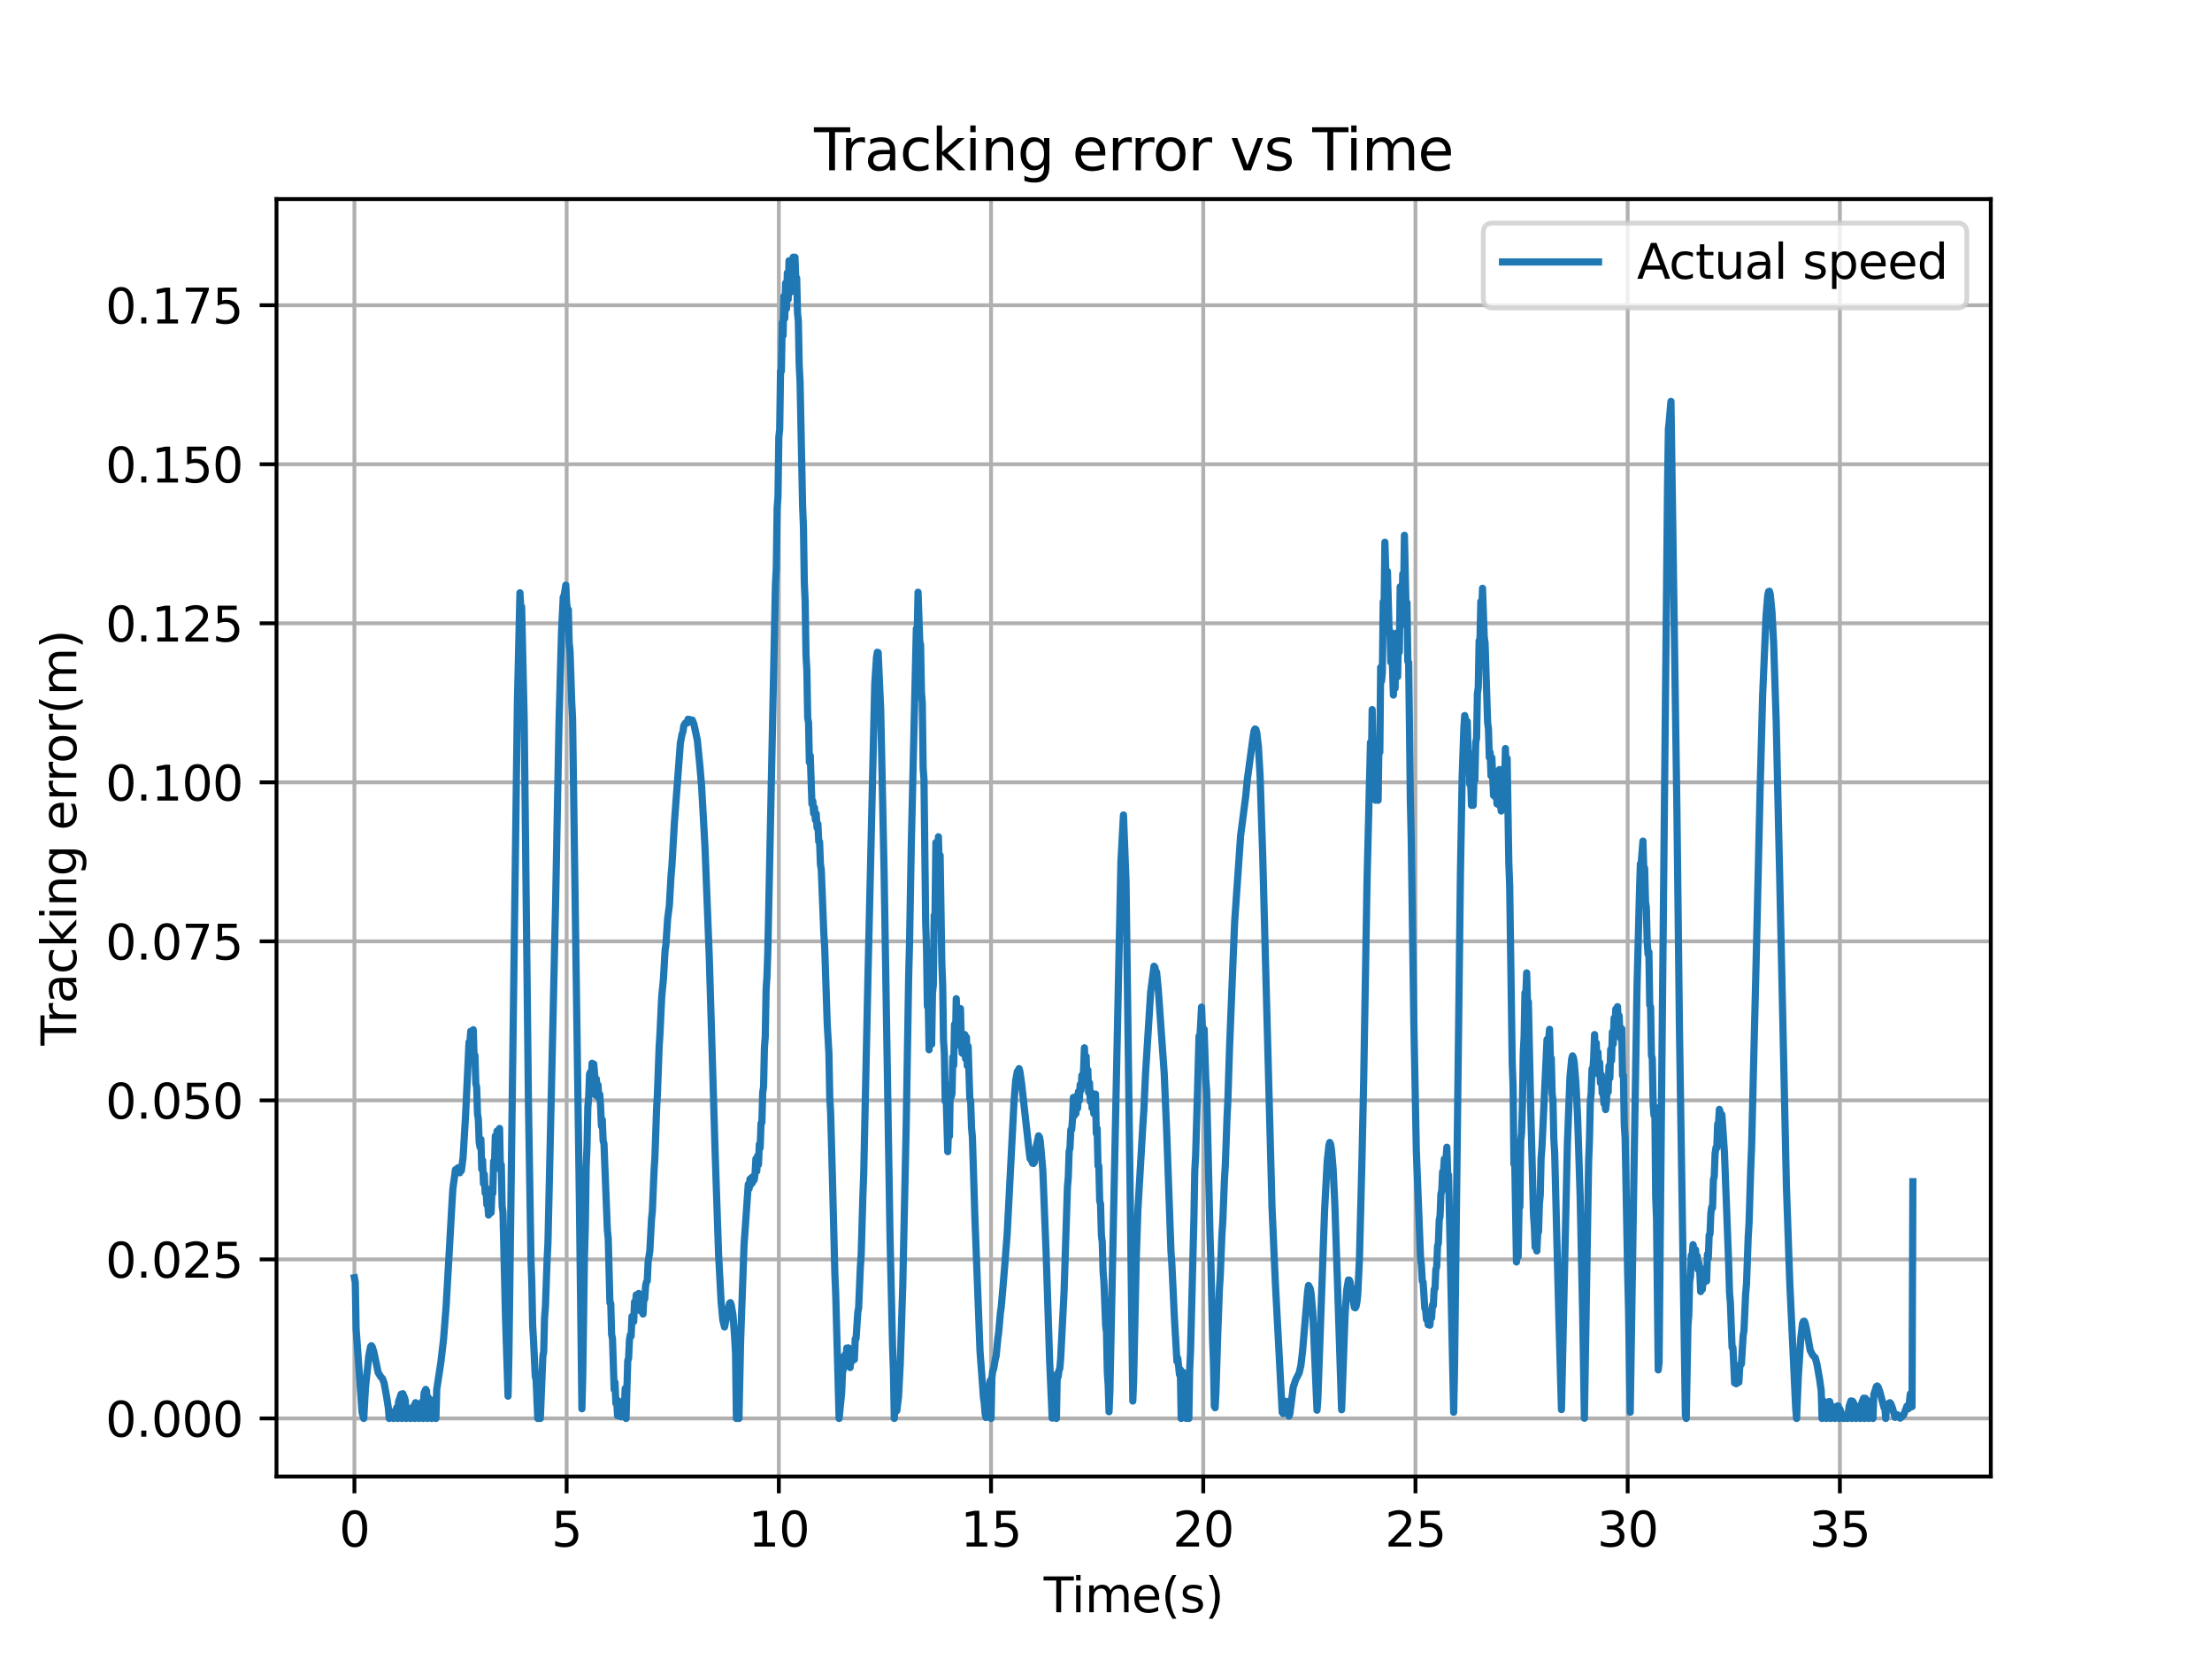 <?xml version="1.0" encoding="utf-8" standalone="no"?>
<!DOCTYPE svg PUBLIC "-//W3C//DTD SVG 1.1//EN"
  "http://www.w3.org/Graphics/SVG/1.1/DTD/svg11.dtd">
<svg xmlns:xlink="http://www.w3.org/1999/xlink" width="460.8pt" height="345.6pt" viewBox="0 0 460.8 345.6" xmlns="http://www.w3.org/2000/svg" version="1.1">
 <defs>
  <style type="text/css">*{stroke-linejoin: round; stroke-linecap: butt}</style>
 </defs>
 <g id="figure_1">
  <g id="patch_1">
   <path d="M 0 345.6 
L 460.8 345.6 
L 460.8 0 
L 0 0 
z
" style="fill: #ffffff"/>
  </g>
  <g id="axes_1">
   <g id="patch_2">
    <path d="M 57.6 307.584 
L 414.72 307.584 
L 414.72 41.472 
L 57.6 41.472 
z
" style="fill: #ffffff"/>
   </g>
   <g id="matplotlib.axis_1">
    <g id="xtick_1">
     <g id="line2d_1">
      <path d="M 73.833 307.584 
L 73.833 41.472 
" clip-path="url(#p404266cacf)" style="fill: none; stroke: #b0b0b0; stroke-width: 0.8; stroke-linecap: square"/>
     </g>
     <g id="line2d_2">
      <defs>
       <path id="m20560751b2" d="M 0 0 
L 0 3.5 
" style="stroke: #000000; stroke-width: 0.8"/>
      </defs>
      <g>
       <use xlink:href="#m20560751b2" x="73.833" y="307.584" style="stroke: #000000; stroke-width: 0.8"/>
      </g>
     </g>
     <g id="text_1">
      <!-- 0 -->
      <g transform="translate(70.651 322.182) scale(0.1 -0.1)">
       <defs>
        <path id="DejaVuSans-30" d="M 2034 4250 
Q 1547 4250 1301 3770 
Q 1056 3291 1056 2328 
Q 1056 1369 1301 889 
Q 1547 409 2034 409 
Q 2525 409 2770 889 
Q 3016 1369 3016 2328 
Q 3016 3291 2770 3770 
Q 2525 4250 2034 4250 
z
M 2034 4750 
Q 2819 4750 3233 4129 
Q 3647 3509 3647 2328 
Q 3647 1150 3233 529 
Q 2819 -91 2034 -91 
Q 1250 -91 836 529 
Q 422 1150 422 2328 
Q 422 3509 836 4129 
Q 1250 4750 2034 4750 
z
" transform="scale(0.016)"/>
       </defs>
       <use xlink:href="#DejaVuSans-30"/>
      </g>
     </g>
    </g>
    <g id="xtick_2">
     <g id="line2d_3">
      <path d="M 118.04 307.584 
L 118.04 41.472 
" clip-path="url(#p404266cacf)" style="fill: none; stroke: #b0b0b0; stroke-width: 0.8; stroke-linecap: square"/>
     </g>
     <g id="line2d_4">
      <g>
       <use xlink:href="#m20560751b2" x="118.04" y="307.584" style="stroke: #000000; stroke-width: 0.8"/>
      </g>
     </g>
     <g id="text_2">
      <!-- 5 -->
      <g transform="translate(114.858 322.182) scale(0.1 -0.1)">
       <defs>
        <path id="DejaVuSans-35" d="M 691 4666 
L 3169 4666 
L 3169 4134 
L 1269 4134 
L 1269 2991 
Q 1406 3038 1543 3061 
Q 1681 3084 1819 3084 
Q 2600 3084 3056 2656 
Q 3513 2228 3513 1497 
Q 3513 744 3044 326 
Q 2575 -91 1722 -91 
Q 1428 -91 1123 -41 
Q 819 9 494 109 
L 494 744 
Q 775 591 1075 516 
Q 1375 441 1709 441 
Q 2250 441 2565 725 
Q 2881 1009 2881 1497 
Q 2881 1984 2565 2268 
Q 2250 2553 1709 2553 
Q 1456 2553 1204 2497 
Q 953 2441 691 2322 
L 691 4666 
z
" transform="scale(0.016)"/>
       </defs>
       <use xlink:href="#DejaVuSans-35"/>
      </g>
     </g>
    </g>
    <g id="xtick_3">
     <g id="line2d_5">
      <path d="M 162.246 307.584 
L 162.246 41.472 
" clip-path="url(#p404266cacf)" style="fill: none; stroke: #b0b0b0; stroke-width: 0.8; stroke-linecap: square"/>
     </g>
     <g id="line2d_6">
      <g>
       <use xlink:href="#m20560751b2" x="162.246" y="307.584" style="stroke: #000000; stroke-width: 0.8"/>
      </g>
     </g>
     <g id="text_3">
      <!-- 10 -->
      <g transform="translate(155.884 322.182) scale(0.1 -0.1)">
       <defs>
        <path id="DejaVuSans-31" d="M 794 531 
L 1825 531 
L 1825 4091 
L 703 3866 
L 703 4441 
L 1819 4666 
L 2450 4666 
L 2450 531 
L 3481 531 
L 3481 0 
L 794 0 
L 794 531 
z
" transform="scale(0.016)"/>
       </defs>
       <use xlink:href="#DejaVuSans-31"/>
       <use xlink:href="#DejaVuSans-30" x="63.623"/>
      </g>
     </g>
    </g>
    <g id="xtick_4">
     <g id="line2d_7">
      <path d="M 206.453 307.584 
L 206.453 41.472 
" clip-path="url(#p404266cacf)" style="fill: none; stroke: #b0b0b0; stroke-width: 0.8; stroke-linecap: square"/>
     </g>
     <g id="line2d_8">
      <g>
       <use xlink:href="#m20560751b2" x="206.453" y="307.584" style="stroke: #000000; stroke-width: 0.8"/>
      </g>
     </g>
     <g id="text_4">
      <!-- 15 -->
      <g transform="translate(200.091 322.182) scale(0.1 -0.1)">
       <use xlink:href="#DejaVuSans-31"/>
       <use xlink:href="#DejaVuSans-35" x="63.623"/>
      </g>
     </g>
    </g>
    <g id="xtick_5">
     <g id="line2d_9">
      <path d="M 250.66 307.584 
L 250.66 41.472 
" clip-path="url(#p404266cacf)" style="fill: none; stroke: #b0b0b0; stroke-width: 0.8; stroke-linecap: square"/>
     </g>
     <g id="line2d_10">
      <g>
       <use xlink:href="#m20560751b2" x="250.66" y="307.584" style="stroke: #000000; stroke-width: 0.8"/>
      </g>
     </g>
     <g id="text_5">
      <!-- 20 -->
      <g transform="translate(244.297 322.182) scale(0.1 -0.1)">
       <defs>
        <path id="DejaVuSans-32" d="M 1228 531 
L 3431 531 
L 3431 0 
L 469 0 
L 469 531 
Q 828 903 1448 1529 
Q 2069 2156 2228 2338 
Q 2531 2678 2651 2914 
Q 2772 3150 2772 3378 
Q 2772 3750 2511 3984 
Q 2250 4219 1831 4219 
Q 1534 4219 1204 4116 
Q 875 4013 500 3803 
L 500 4441 
Q 881 4594 1212 4672 
Q 1544 4750 1819 4750 
Q 2544 4750 2975 4387 
Q 3406 4025 3406 3419 
Q 3406 3131 3298 2873 
Q 3191 2616 2906 2266 
Q 2828 2175 2409 1742 
Q 1991 1309 1228 531 
z
" transform="scale(0.016)"/>
       </defs>
       <use xlink:href="#DejaVuSans-32"/>
       <use xlink:href="#DejaVuSans-30" x="63.623"/>
      </g>
     </g>
    </g>
    <g id="xtick_6">
     <g id="line2d_11">
      <path d="M 294.867 307.584 
L 294.867 41.472 
" clip-path="url(#p404266cacf)" style="fill: none; stroke: #b0b0b0; stroke-width: 0.8; stroke-linecap: square"/>
     </g>
     <g id="line2d_12">
      <g>
       <use xlink:href="#m20560751b2" x="294.867" y="307.584" style="stroke: #000000; stroke-width: 0.8"/>
      </g>
     </g>
     <g id="text_6">
      <!-- 25 -->
      <g transform="translate(288.504 322.182) scale(0.1 -0.1)">
       <use xlink:href="#DejaVuSans-32"/>
       <use xlink:href="#DejaVuSans-35" x="63.623"/>
      </g>
     </g>
    </g>
    <g id="xtick_7">
     <g id="line2d_13">
      <path d="M 339.073 307.584 
L 339.073 41.472 
" clip-path="url(#p404266cacf)" style="fill: none; stroke: #b0b0b0; stroke-width: 0.8; stroke-linecap: square"/>
     </g>
     <g id="line2d_14">
      <g>
       <use xlink:href="#m20560751b2" x="339.073" y="307.584" style="stroke: #000000; stroke-width: 0.8"/>
      </g>
     </g>
     <g id="text_7">
      <!-- 30 -->
      <g transform="translate(332.711 322.182) scale(0.1 -0.1)">
       <defs>
        <path id="DejaVuSans-33" d="M 2597 2516 
Q 3050 2419 3304 2112 
Q 3559 1806 3559 1356 
Q 3559 666 3084 287 
Q 2609 -91 1734 -91 
Q 1441 -91 1130 -33 
Q 819 25 488 141 
L 488 750 
Q 750 597 1062 519 
Q 1375 441 1716 441 
Q 2309 441 2620 675 
Q 2931 909 2931 1356 
Q 2931 1769 2642 2001 
Q 2353 2234 1838 2234 
L 1294 2234 
L 1294 2753 
L 1863 2753 
Q 2328 2753 2575 2939 
Q 2822 3125 2822 3475 
Q 2822 3834 2567 4026 
Q 2313 4219 1838 4219 
Q 1578 4219 1281 4162 
Q 984 4106 628 3988 
L 628 4550 
Q 988 4650 1302 4700 
Q 1616 4750 1894 4750 
Q 2613 4750 3031 4423 
Q 3450 4097 3450 3541 
Q 3450 3153 3228 2886 
Q 3006 2619 2597 2516 
z
" transform="scale(0.016)"/>
       </defs>
       <use xlink:href="#DejaVuSans-33"/>
       <use xlink:href="#DejaVuSans-30" x="63.623"/>
      </g>
     </g>
    </g>
    <g id="xtick_8">
     <g id="line2d_15">
      <path d="M 383.28 307.584 
L 383.28 41.472 
" clip-path="url(#p404266cacf)" style="fill: none; stroke: #b0b0b0; stroke-width: 0.8; stroke-linecap: square"/>
     </g>
     <g id="line2d_16">
      <g>
       <use xlink:href="#m20560751b2" x="383.28" y="307.584" style="stroke: #000000; stroke-width: 0.8"/>
      </g>
     </g>
     <g id="text_8">
      <!-- 35 -->
      <g transform="translate(376.918 322.182) scale(0.1 -0.1)">
       <use xlink:href="#DejaVuSans-33"/>
       <use xlink:href="#DejaVuSans-35" x="63.623"/>
      </g>
     </g>
    </g>
    <g id="text_9">
     <!-- Time(s) -->
     <g transform="translate(217.42 335.861) scale(0.1 -0.1)">
      <defs>
       <path id="DejaVuSans-54" d="M -19 4666 
L 3928 4666 
L 3928 4134 
L 2272 4134 
L 2272 0 
L 1638 0 
L 1638 4134 
L -19 4134 
L -19 4666 
z
" transform="scale(0.016)"/>
       <path id="DejaVuSans-69" d="M 603 3500 
L 1178 3500 
L 1178 0 
L 603 0 
L 603 3500 
z
M 603 4863 
L 1178 4863 
L 1178 4134 
L 603 4134 
L 603 4863 
z
" transform="scale(0.016)"/>
       <path id="DejaVuSans-6d" d="M 3328 2828 
Q 3544 3216 3844 3400 
Q 4144 3584 4550 3584 
Q 5097 3584 5394 3201 
Q 5691 2819 5691 2113 
L 5691 0 
L 5113 0 
L 5113 2094 
Q 5113 2597 4934 2840 
Q 4756 3084 4391 3084 
Q 3944 3084 3684 2787 
Q 3425 2491 3425 1978 
L 3425 0 
L 2847 0 
L 2847 2094 
Q 2847 2600 2669 2842 
Q 2491 3084 2119 3084 
Q 1678 3084 1418 2786 
Q 1159 2488 1159 1978 
L 1159 0 
L 581 0 
L 581 3500 
L 1159 3500 
L 1159 2956 
Q 1356 3278 1631 3431 
Q 1906 3584 2284 3584 
Q 2666 3584 2933 3390 
Q 3200 3197 3328 2828 
z
" transform="scale(0.016)"/>
       <path id="DejaVuSans-65" d="M 3597 1894 
L 3597 1613 
L 953 1613 
Q 991 1019 1311 708 
Q 1631 397 2203 397 
Q 2534 397 2845 478 
Q 3156 559 3463 722 
L 3463 178 
Q 3153 47 2828 -22 
Q 2503 -91 2169 -91 
Q 1331 -91 842 396 
Q 353 884 353 1716 
Q 353 2575 817 3079 
Q 1281 3584 2069 3584 
Q 2775 3584 3186 3129 
Q 3597 2675 3597 1894 
z
M 3022 2063 
Q 3016 2534 2758 2815 
Q 2500 3097 2075 3097 
Q 1594 3097 1305 2825 
Q 1016 2553 972 2059 
L 3022 2063 
z
" transform="scale(0.016)"/>
       <path id="DejaVuSans-28" d="M 1984 4856 
Q 1566 4138 1362 3434 
Q 1159 2731 1159 2009 
Q 1159 1288 1364 580 
Q 1569 -128 1984 -844 
L 1484 -844 
Q 1016 -109 783 600 
Q 550 1309 550 2009 
Q 550 2706 781 3412 
Q 1013 4119 1484 4856 
L 1984 4856 
z
" transform="scale(0.016)"/>
       <path id="DejaVuSans-73" d="M 2834 3397 
L 2834 2853 
Q 2591 2978 2328 3040 
Q 2066 3103 1784 3103 
Q 1356 3103 1142 2972 
Q 928 2841 928 2578 
Q 928 2378 1081 2264 
Q 1234 2150 1697 2047 
L 1894 2003 
Q 2506 1872 2764 1633 
Q 3022 1394 3022 966 
Q 3022 478 2636 193 
Q 2250 -91 1575 -91 
Q 1294 -91 989 -36 
Q 684 19 347 128 
L 347 722 
Q 666 556 975 473 
Q 1284 391 1588 391 
Q 1994 391 2212 530 
Q 2431 669 2431 922 
Q 2431 1156 2273 1281 
Q 2116 1406 1581 1522 
L 1381 1569 
Q 847 1681 609 1914 
Q 372 2147 372 2553 
Q 372 3047 722 3315 
Q 1072 3584 1716 3584 
Q 2034 3584 2315 3537 
Q 2597 3491 2834 3397 
z
" transform="scale(0.016)"/>
       <path id="DejaVuSans-29" d="M 513 4856 
L 1013 4856 
Q 1481 4119 1714 3412 
Q 1947 2706 1947 2009 
Q 1947 1309 1714 600 
Q 1481 -109 1013 -844 
L 513 -844 
Q 928 -128 1133 580 
Q 1338 1288 1338 2009 
Q 1338 2731 1133 3434 
Q 928 4138 513 4856 
z
" transform="scale(0.016)"/>
      </defs>
      <use xlink:href="#DejaVuSans-54"/>
      <use xlink:href="#DejaVuSans-69" x="57.959"/>
      <use xlink:href="#DejaVuSans-6d" x="85.742"/>
      <use xlink:href="#DejaVuSans-65" x="183.154"/>
      <use xlink:href="#DejaVuSans-28" x="244.678"/>
      <use xlink:href="#DejaVuSans-73" x="283.691"/>
      <use xlink:href="#DejaVuSans-29" x="335.791"/>
     </g>
    </g>
   </g>
   <g id="matplotlib.axis_2">
    <g id="ytick_1">
     <g id="line2d_17">
      <path d="M 57.6 295.488 
L 414.72 295.488 
" clip-path="url(#p404266cacf)" style="fill: none; stroke: #b0b0b0; stroke-width: 0.8; stroke-linecap: square"/>
     </g>
     <g id="line2d_18">
      <defs>
       <path id="m384165a490" d="M 0 0 
L -3.5 0 
" style="stroke: #000000; stroke-width: 0.8"/>
      </defs>
      <g>
       <use xlink:href="#m384165a490" x="57.6" y="295.488" style="stroke: #000000; stroke-width: 0.8"/>
      </g>
     </g>
     <g id="text_10">
      <!-- 0.000 -->
      <g transform="translate(21.972 299.287) scale(0.1 -0.1)">
       <defs>
        <path id="DejaVuSans-2e" d="M 684 794 
L 1344 794 
L 1344 0 
L 684 0 
L 684 794 
z
" transform="scale(0.016)"/>
       </defs>
       <use xlink:href="#DejaVuSans-30"/>
       <use xlink:href="#DejaVuSans-2e" x="63.623"/>
       <use xlink:href="#DejaVuSans-30" x="95.41"/>
       <use xlink:href="#DejaVuSans-30" x="159.033"/>
       <use xlink:href="#DejaVuSans-30" x="222.656"/>
      </g>
     </g>
    </g>
    <g id="ytick_2">
     <g id="line2d_19">
      <path d="M 57.6 262.359 
L 414.72 262.359 
" clip-path="url(#p404266cacf)" style="fill: none; stroke: #b0b0b0; stroke-width: 0.8; stroke-linecap: square"/>
     </g>
     <g id="line2d_20">
      <g>
       <use xlink:href="#m384165a490" x="57.6" y="262.359" style="stroke: #000000; stroke-width: 0.8"/>
      </g>
     </g>
     <g id="text_11">
      <!-- 0.025 -->
      <g transform="translate(21.972 266.158) scale(0.1 -0.1)">
       <use xlink:href="#DejaVuSans-30"/>
       <use xlink:href="#DejaVuSans-2e" x="63.623"/>
       <use xlink:href="#DejaVuSans-30" x="95.41"/>
       <use xlink:href="#DejaVuSans-32" x="159.033"/>
       <use xlink:href="#DejaVuSans-35" x="222.656"/>
      </g>
     </g>
    </g>
    <g id="ytick_3">
     <g id="line2d_21">
      <path d="M 57.6 229.23 
L 414.72 229.23 
" clip-path="url(#p404266cacf)" style="fill: none; stroke: #b0b0b0; stroke-width: 0.8; stroke-linecap: square"/>
     </g>
     <g id="line2d_22">
      <g>
       <use xlink:href="#m384165a490" x="57.6" y="229.23" style="stroke: #000000; stroke-width: 0.8"/>
      </g>
     </g>
     <g id="text_12">
      <!-- 0.050 -->
      <g transform="translate(21.972 233.03) scale(0.1 -0.1)">
       <use xlink:href="#DejaVuSans-30"/>
       <use xlink:href="#DejaVuSans-2e" x="63.623"/>
       <use xlink:href="#DejaVuSans-30" x="95.41"/>
       <use xlink:href="#DejaVuSans-35" x="159.033"/>
       <use xlink:href="#DejaVuSans-30" x="222.656"/>
      </g>
     </g>
    </g>
    <g id="ytick_4">
     <g id="line2d_23">
      <path d="M 57.6 196.101 
L 414.72 196.101 
" clip-path="url(#p404266cacf)" style="fill: none; stroke: #b0b0b0; stroke-width: 0.8; stroke-linecap: square"/>
     </g>
     <g id="line2d_24">
      <g>
       <use xlink:href="#m384165a490" x="57.6" y="196.101" style="stroke: #000000; stroke-width: 0.8"/>
      </g>
     </g>
     <g id="text_13">
      <!-- 0.075 -->
      <g transform="translate(21.972 199.901) scale(0.1 -0.1)">
       <defs>
        <path id="DejaVuSans-37" d="M 525 4666 
L 3525 4666 
L 3525 4397 
L 1831 0 
L 1172 0 
L 2766 4134 
L 525 4134 
L 525 4666 
z
" transform="scale(0.016)"/>
       </defs>
       <use xlink:href="#DejaVuSans-30"/>
       <use xlink:href="#DejaVuSans-2e" x="63.623"/>
       <use xlink:href="#DejaVuSans-30" x="95.41"/>
       <use xlink:href="#DejaVuSans-37" x="159.033"/>
       <use xlink:href="#DejaVuSans-35" x="222.656"/>
      </g>
     </g>
    </g>
    <g id="ytick_5">
     <g id="line2d_25">
      <path d="M 57.6 162.973 
L 414.72 162.973 
" clip-path="url(#p404266cacf)" style="fill: none; stroke: #b0b0b0; stroke-width: 0.8; stroke-linecap: square"/>
     </g>
     <g id="line2d_26">
      <g>
       <use xlink:href="#m384165a490" x="57.6" y="162.973" style="stroke: #000000; stroke-width: 0.8"/>
      </g>
     </g>
     <g id="text_14">
      <!-- 0.100 -->
      <g transform="translate(21.972 166.772) scale(0.1 -0.1)">
       <use xlink:href="#DejaVuSans-30"/>
       <use xlink:href="#DejaVuSans-2e" x="63.623"/>
       <use xlink:href="#DejaVuSans-31" x="95.41"/>
       <use xlink:href="#DejaVuSans-30" x="159.033"/>
       <use xlink:href="#DejaVuSans-30" x="222.656"/>
      </g>
     </g>
    </g>
    <g id="ytick_6">
     <g id="line2d_27">
      <path d="M 57.6 129.844 
L 414.72 129.844 
" clip-path="url(#p404266cacf)" style="fill: none; stroke: #b0b0b0; stroke-width: 0.8; stroke-linecap: square"/>
     </g>
     <g id="line2d_28">
      <g>
       <use xlink:href="#m384165a490" x="57.6" y="129.844" style="stroke: #000000; stroke-width: 0.8"/>
      </g>
     </g>
     <g id="text_15">
      <!-- 0.125 -->
      <g transform="translate(21.972 133.643) scale(0.1 -0.1)">
       <use xlink:href="#DejaVuSans-30"/>
       <use xlink:href="#DejaVuSans-2e" x="63.623"/>
       <use xlink:href="#DejaVuSans-31" x="95.41"/>
       <use xlink:href="#DejaVuSans-32" x="159.033"/>
       <use xlink:href="#DejaVuSans-35" x="222.656"/>
      </g>
     </g>
    </g>
    <g id="ytick_7">
     <g id="line2d_29">
      <path d="M 57.6 96.715 
L 414.72 96.715 
" clip-path="url(#p404266cacf)" style="fill: none; stroke: #b0b0b0; stroke-width: 0.8; stroke-linecap: square"/>
     </g>
     <g id="line2d_30">
      <g>
       <use xlink:href="#m384165a490" x="57.6" y="96.715" style="stroke: #000000; stroke-width: 0.8"/>
      </g>
     </g>
     <g id="text_16">
      <!-- 0.150 -->
      <g transform="translate(21.972 100.514) scale(0.1 -0.1)">
       <use xlink:href="#DejaVuSans-30"/>
       <use xlink:href="#DejaVuSans-2e" x="63.623"/>
       <use xlink:href="#DejaVuSans-31" x="95.41"/>
       <use xlink:href="#DejaVuSans-35" x="159.033"/>
       <use xlink:href="#DejaVuSans-30" x="222.656"/>
      </g>
     </g>
    </g>
    <g id="ytick_8">
     <g id="line2d_31">
      <path d="M 57.6 63.586 
L 414.72 63.586 
" clip-path="url(#p404266cacf)" style="fill: none; stroke: #b0b0b0; stroke-width: 0.8; stroke-linecap: square"/>
     </g>
     <g id="line2d_32">
      <g>
       <use xlink:href="#m384165a490" x="57.6" y="63.586" style="stroke: #000000; stroke-width: 0.8"/>
      </g>
     </g>
     <g id="text_17">
      <!-- 0.175 -->
      <g transform="translate(21.972 67.385) scale(0.1 -0.1)">
       <use xlink:href="#DejaVuSans-30"/>
       <use xlink:href="#DejaVuSans-2e" x="63.623"/>
       <use xlink:href="#DejaVuSans-31" x="95.41"/>
       <use xlink:href="#DejaVuSans-37" x="159.033"/>
       <use xlink:href="#DejaVuSans-35" x="222.656"/>
      </g>
     </g>
    </g>
    <g id="text_18">
     <!-- Tracking error(m) -->
     <g transform="translate(15.892 217.804) rotate(-90) scale(0.1 -0.1)">
      <defs>
       <path id="DejaVuSans-72" d="M 2631 2963 
Q 2534 3019 2420 3045 
Q 2306 3072 2169 3072 
Q 1681 3072 1420 2755 
Q 1159 2438 1159 1844 
L 1159 0 
L 581 0 
L 581 3500 
L 1159 3500 
L 1159 2956 
Q 1341 3275 1631 3429 
Q 1922 3584 2338 3584 
Q 2397 3584 2469 3576 
Q 2541 3569 2628 3553 
L 2631 2963 
z
" transform="scale(0.016)"/>
       <path id="DejaVuSans-61" d="M 2194 1759 
Q 1497 1759 1228 1600 
Q 959 1441 959 1056 
Q 959 750 1161 570 
Q 1363 391 1709 391 
Q 2188 391 2477 730 
Q 2766 1069 2766 1631 
L 2766 1759 
L 2194 1759 
z
M 3341 1997 
L 3341 0 
L 2766 0 
L 2766 531 
Q 2569 213 2275 61 
Q 1981 -91 1556 -91 
Q 1019 -91 701 211 
Q 384 513 384 1019 
Q 384 1609 779 1909 
Q 1175 2209 1959 2209 
L 2766 2209 
L 2766 2266 
Q 2766 2663 2505 2880 
Q 2244 3097 1772 3097 
Q 1472 3097 1187 3025 
Q 903 2953 641 2809 
L 641 3341 
Q 956 3463 1253 3523 
Q 1550 3584 1831 3584 
Q 2591 3584 2966 3190 
Q 3341 2797 3341 1997 
z
" transform="scale(0.016)"/>
       <path id="DejaVuSans-63" d="M 3122 3366 
L 3122 2828 
Q 2878 2963 2633 3030 
Q 2388 3097 2138 3097 
Q 1578 3097 1268 2742 
Q 959 2388 959 1747 
Q 959 1106 1268 751 
Q 1578 397 2138 397 
Q 2388 397 2633 464 
Q 2878 531 3122 666 
L 3122 134 
Q 2881 22 2623 -34 
Q 2366 -91 2075 -91 
Q 1284 -91 818 406 
Q 353 903 353 1747 
Q 353 2603 823 3093 
Q 1294 3584 2113 3584 
Q 2378 3584 2631 3529 
Q 2884 3475 3122 3366 
z
" transform="scale(0.016)"/>
       <path id="DejaVuSans-6b" d="M 581 4863 
L 1159 4863 
L 1159 1991 
L 2875 3500 
L 3609 3500 
L 1753 1863 
L 3688 0 
L 2938 0 
L 1159 1709 
L 1159 0 
L 581 0 
L 581 4863 
z
" transform="scale(0.016)"/>
       <path id="DejaVuSans-6e" d="M 3513 2113 
L 3513 0 
L 2938 0 
L 2938 2094 
Q 2938 2591 2744 2837 
Q 2550 3084 2163 3084 
Q 1697 3084 1428 2787 
Q 1159 2491 1159 1978 
L 1159 0 
L 581 0 
L 581 3500 
L 1159 3500 
L 1159 2956 
Q 1366 3272 1645 3428 
Q 1925 3584 2291 3584 
Q 2894 3584 3203 3211 
Q 3513 2838 3513 2113 
z
" transform="scale(0.016)"/>
       <path id="DejaVuSans-67" d="M 2906 1791 
Q 2906 2416 2648 2759 
Q 2391 3103 1925 3103 
Q 1463 3103 1205 2759 
Q 947 2416 947 1791 
Q 947 1169 1205 825 
Q 1463 481 1925 481 
Q 2391 481 2648 825 
Q 2906 1169 2906 1791 
z
M 3481 434 
Q 3481 -459 3084 -895 
Q 2688 -1331 1869 -1331 
Q 1566 -1331 1297 -1286 
Q 1028 -1241 775 -1147 
L 775 -588 
Q 1028 -725 1275 -790 
Q 1522 -856 1778 -856 
Q 2344 -856 2625 -561 
Q 2906 -266 2906 331 
L 2906 616 
Q 2728 306 2450 153 
Q 2172 0 1784 0 
Q 1141 0 747 490 
Q 353 981 353 1791 
Q 353 2603 747 3093 
Q 1141 3584 1784 3584 
Q 2172 3584 2450 3431 
Q 2728 3278 2906 2969 
L 2906 3500 
L 3481 3500 
L 3481 434 
z
" transform="scale(0.016)"/>
       <path id="DejaVuSans-20" transform="scale(0.016)"/>
       <path id="DejaVuSans-6f" d="M 1959 3097 
Q 1497 3097 1228 2736 
Q 959 2375 959 1747 
Q 959 1119 1226 758 
Q 1494 397 1959 397 
Q 2419 397 2687 759 
Q 2956 1122 2956 1747 
Q 2956 2369 2687 2733 
Q 2419 3097 1959 3097 
z
M 1959 3584 
Q 2709 3584 3137 3096 
Q 3566 2609 3566 1747 
Q 3566 888 3137 398 
Q 2709 -91 1959 -91 
Q 1206 -91 779 398 
Q 353 888 353 1747 
Q 353 2609 779 3096 
Q 1206 3584 1959 3584 
z
" transform="scale(0.016)"/>
      </defs>
      <use xlink:href="#DejaVuSans-54"/>
      <use xlink:href="#DejaVuSans-72" x="46.334"/>
      <use xlink:href="#DejaVuSans-61" x="87.447"/>
      <use xlink:href="#DejaVuSans-63" x="148.727"/>
      <use xlink:href="#DejaVuSans-6b" x="203.707"/>
      <use xlink:href="#DejaVuSans-69" x="261.617"/>
      <use xlink:href="#DejaVuSans-6e" x="289.4"/>
      <use xlink:href="#DejaVuSans-67" x="352.779"/>
      <use xlink:href="#DejaVuSans-20" x="416.256"/>
      <use xlink:href="#DejaVuSans-65" x="448.043"/>
      <use xlink:href="#DejaVuSans-72" x="509.566"/>
      <use xlink:href="#DejaVuSans-72" x="548.93"/>
      <use xlink:href="#DejaVuSans-6f" x="587.793"/>
      <use xlink:href="#DejaVuSans-72" x="648.975"/>
      <use xlink:href="#DejaVuSans-28" x="690.088"/>
      <use xlink:href="#DejaVuSans-6d" x="729.102"/>
      <use xlink:href="#DejaVuSans-29" x="826.514"/>
     </g>
    </g>
   </g>
   <g id="line2d_33">
    <path d="M 73.833 266.19 
L 74.01 267.171 
L 74.01 267.171 
L 74.186 276.807 
L 74.186 276.807 
L 75.424 294.236 
L 75.424 294.236 
L 75.778 295.488 
L 75.778 295.488 
L 76.131 289.106 
L 76.131 289.106 
L 76.839 282.362 
L 76.839 282.362 
L 77.192 280.543 
L 77.192 280.543 
L 77.369 280.352 
L 77.369 280.352 
L 77.546 280.559 
L 77.546 280.559 
L 77.9 281.729 
L 77.9 281.729 
L 78.784 285.946 
L 78.784 285.946 
L 79.314 286.807 
L 79.314 286.807 
L 79.668 287.169 
L 79.668 287.169 
L 80.022 288.123 
L 80.022 288.123 
L 80.552 291.039 
L 80.552 291.039 
L 80.906 293.356 
L 80.906 293.356 
L 81.083 295.488 
L 81.083 295.488 
L 81.436 295.08 
L 81.436 295.08 
L 81.79 294.417 
L 81.79 294.417 
L 81.967 295.488 
L 81.967 295.488 
L 82.144 294.09 
L 82.144 294.09 
L 82.497 293.688 
L 82.497 293.688 
L 82.674 293.205 
L 82.851 295.488 
L 82.851 295.488 
L 83.028 292.005 
L 83.028 292.005 
L 83.558 290.442 
L 83.558 290.442 
L 83.735 295.488 
L 83.912 290.327 
L 83.912 290.327 
L 84.266 291.18 
L 84.266 291.18 
L 84.442 291.782 
L 84.442 291.782 
L 84.619 295.488 
L 84.796 293.197 
L 84.796 293.197 
L 85.15 294.438 
L 85.15 294.438 
L 85.326 294.689 
L 85.326 294.689 
L 85.503 295.488 
L 85.503 295.488 
L 85.68 294.213 
L 86.211 292.844 
L 86.211 292.844 
L 86.387 295.488 
L 86.387 295.488 
L 86.564 292.204 
L 86.564 292.204 
L 86.741 292.329 
L 86.741 292.329 
L 87.095 293.532 
L 87.095 293.532 
L 87.272 295.488 
L 87.272 295.488 
L 87.448 295.341 
L 87.448 295.341 
L 87.625 294.531 
L 87.979 291.988 
L 87.979 291.988 
L 88.156 295.488 
L 88.156 295.488 
L 88.333 290.209 
L 88.333 290.209 
L 88.686 289.431 
L 88.686 289.431 
L 88.863 289.751 
L 88.863 289.751 
L 89.04 295.488 
L 89.04 295.488 
L 89.217 291.127 
L 89.217 291.127 
L 89.57 292.423 
L 89.57 292.423 
L 89.747 292.965 
L 89.747 292.965 
L 89.924 295.488 
L 89.924 295.488 
L 90.101 293.198 
L 90.101 293.198 
L 90.278 293.022 
L 90.278 293.022 
L 90.631 291.437 
L 90.631 291.437 
L 90.808 295.488 
L 90.808 295.488 
L 90.985 289.427 
L 90.985 289.427 
L 91.869 283.574 
L 91.869 283.574 
L 92.4 278.962 
L 92.4 278.962 
L 92.93 272.222 
L 92.93 272.222 
L 93.461 262.963 
L 93.461 262.963 
L 94.168 250.417 
L 94.168 250.417 
L 94.345 247.586 
L 94.345 247.586 
L 94.698 245.041 
L 94.698 245.041 
L 94.875 243.669 
L 94.875 243.669 
L 95.052 243.879 
L 95.052 243.879 
L 95.406 243.266 
L 95.406 243.266 
L 95.582 244.207 
L 95.582 244.207 
L 95.759 244.32 
L 95.759 244.32 
L 95.936 243.822 
L 95.936 243.822 
L 96.113 243.868 
L 96.113 243.868 
L 96.467 241.122 
L 96.467 241.122 
L 96.997 232.212 
L 96.997 232.212 
L 97.704 217.096 
L 97.704 217.096 
L 97.881 217.369 
L 97.881 217.369 
L 98.058 214.831 
L 98.058 214.831 
L 98.235 216.673 
L 98.235 216.673 
L 98.412 216.276 
L 98.412 216.276 
L 98.589 214.509 
L 98.589 214.509 
L 98.765 220.201 
L 98.765 220.201 
L 98.942 219.839 
L 98.942 219.839 
L 99.119 225.762 
L 99.119 225.762 
L 99.296 226.42 
L 99.296 226.42 
L 99.473 232.017 
L 99.473 232.017 
L 99.649 233.183 
L 99.649 233.183 
L 99.826 237.949 
L 99.826 237.949 
L 100.003 238.969 
L 100.003 238.969 
L 100.18 237.368 
L 100.18 237.368 
L 100.357 243.563 
L 100.357 243.563 
L 100.534 241.732 
L 100.534 241.732 
L 100.71 246.566 
L 100.71 246.566 
L 100.887 244.625 
L 100.887 244.625 
L 101.064 248.536 
L 101.064 248.536 
L 101.241 247.435 
L 101.241 247.435 
L 101.418 250.965 
L 101.418 250.965 
L 101.595 250.553 
L 101.595 250.553 
L 101.771 253.12 
L 101.771 253.12 
L 101.948 252.853 
L 101.948 252.853 
L 102.125 251.011 
L 102.125 251.011 
L 102.302 252.618 
L 102.302 252.618 
L 102.479 248.291 
L 102.479 248.291 
L 102.656 248.592 
L 102.656 248.592 
L 102.832 241.921 
L 102.832 241.921 
L 103.009 242.646 
L 103.009 242.646 
L 103.186 236.639 
L 103.186 236.639 
L 103.363 238.913 
L 103.363 238.913 
L 103.54 235.622 
L 103.54 235.622 
L 103.717 238.981 
L 103.717 238.981 
L 103.893 238.362 
L 103.893 238.362 
L 104.07 235.074 
L 104.07 235.074 
L 104.247 243.72 
L 104.247 243.72 
L 104.424 242.641 
L 104.424 242.641 
L 104.601 251.228 
L 104.601 251.228 
L 104.777 252.505 
L 104.777 252.505 
L 105.308 274.537 
L 105.308 274.537 
L 105.838 290.85 
L 105.838 290.85 
L 106.015 282.24 
L 106.015 282.24 
L 107.784 146.224 
L 107.784 146.224 
L 108.314 123.492 
L 108.314 123.492 
L 108.491 126.771 
L 108.491 126.771 
L 108.668 126.393 
L 108.668 126.393 
L 109.198 149.815 
L 109.198 149.815 
L 110.082 229.485 
L 110.082 229.485 
L 110.613 262.395 
L 110.613 262.395 
L 110.79 267.401 
L 110.79 267.401 
L 110.966 276.167 
L 110.966 276.167 
L 111.143 279.165 
L 111.143 279.165 
L 111.497 286.664 
L 111.497 286.664 
L 111.674 287.411 
L 111.674 287.411 
L 112.027 295.488 
L 112.027 295.488 
L 112.381 292.359 
L 112.381 292.359 
L 112.558 295.488 
L 112.558 295.488 
L 113.088 282.527 
L 113.088 282.527 
L 113.265 281.615 
L 113.265 281.615 
L 113.442 274.459 
L 113.442 274.459 
L 113.619 272.273 
L 113.619 272.273 
L 113.972 262.394 
L 113.972 262.394 
L 114.149 258.93 
L 114.149 258.93 
L 115.741 188.249 
L 115.741 188.249 
L 116.448 150.736 
L 116.448 150.736 
L 116.979 131.511 
L 116.979 131.511 
L 117.332 124.382 
L 117.332 124.382 
L 117.509 124.069 
L 117.509 124.069 
L 117.863 121.89 
L 117.863 121.89 
L 118.04 125.676 
L 118.04 125.676 
L 118.216 126.968 
L 118.216 126.968 
L 118.393 126.976 
L 118.393 126.976 
L 118.57 133.882 
L 118.57 133.882 
L 118.747 135.595 
L 118.747 135.595 
L 119.1 146.249 
L 119.1 146.249 
L 119.277 149.687 
L 119.277 149.687 
L 120.692 249.809 
L 120.692 249.809 
L 121.222 293.478 
L 121.222 293.478 
L 121.399 286.453 
L 121.399 286.453 
L 121.753 261.869 
L 121.753 261.869 
L 121.93 255.569 
L 121.93 255.569 
L 122.107 243.142 
L 122.107 243.142 
L 122.283 238.985 
L 122.283 238.985 
L 122.46 230.599 
L 122.46 230.599 
L 122.637 228.443 
L 122.637 228.443 
L 122.814 223.727 
L 122.814 223.727 
L 122.991 223.347 
L 122.991 223.347 
L 123.167 225.503 
L 123.167 225.503 
L 123.344 221.499 
L 123.344 221.499 
L 123.521 223.812 
L 123.521 223.812 
L 123.698 221.665 
L 123.698 221.665 
L 123.875 223.927 
L 123.875 223.927 
L 124.052 228.132 
L 124.052 228.132 
L 124.228 224.758 
L 124.228 224.758 
L 124.405 228.168 
L 124.582 226.002 
L 124.582 226.002 
L 124.759 228.806 
L 124.759 228.806 
L 124.936 227.977 
L 124.936 227.977 
L 125.113 230.391 
L 125.113 230.391 
L 125.289 234.601 
L 125.289 234.601 
L 125.466 233.264 
L 125.466 233.264 
L 125.643 237.612 
L 125.643 237.612 
L 125.82 238.294 
L 125.82 238.294 
L 126.527 256.311 
L 126.527 256.311 
L 126.704 257.934 
L 126.704 257.934 
L 127.058 271.407 
L 127.058 271.407 
L 127.235 271.546 
L 127.235 271.546 
L 127.411 277.991 
L 127.588 278.859 
L 127.588 278.859 
L 127.942 289.461 
L 127.942 289.461 
L 128.119 287.982 
L 128.119 287.982 
L 128.295 292.358 
L 128.295 292.358 
L 128.472 291.68 
L 128.472 291.68 
L 128.649 294.912 
L 128.649 294.912 
L 128.826 291.839 
L 128.826 291.839 
L 129.003 294.488 
L 129.003 294.488 
L 129.18 292.379 
L 129.18 292.379 
L 129.356 295.143 
L 129.356 295.143 
L 129.533 294.484 
L 129.533 294.484 
L 129.71 292.86 
L 129.71 292.86 
L 129.887 293.336 
L 129.887 293.336 
L 130.064 293.258 
L 130.064 293.258 
L 130.241 289.233 
L 130.241 289.233 
L 130.417 295.488 
L 130.417 295.488 
L 130.771 283.446 
L 130.771 283.446 
L 130.948 282.947 
L 130.948 282.947 
L 131.125 279.128 
L 131.125 279.128 
L 131.302 278.068 
L 131.302 278.068 
L 131.478 278.334 
L 131.478 278.334 
L 131.655 274.235 
L 131.655 274.235 
L 131.832 274.105 
L 131.832 274.105 
L 132.009 275.314 
L 132.009 275.314 
L 132.186 271.202 
L 132.186 271.202 
L 132.362 272.083 
L 132.362 272.083 
L 132.539 269.743 
L 132.539 269.743 
L 132.716 270.331 
L 132.716 270.331 
L 132.893 271.9 
L 132.893 271.9 
L 133.07 269.447 
L 133.07 269.447 
L 133.247 270.689 
L 133.247 270.689 
L 133.423 273.082 
L 133.423 273.082 
L 133.6 270.5 
L 133.6 270.5 
L 133.954 273.74 
L 133.954 273.74 
L 134.131 270.126 
L 134.131 270.126 
L 134.308 270.625 
L 134.308 270.625 
L 134.484 267.884 
L 134.484 267.884 
L 134.661 267.053 
L 134.661 267.053 
L 134.838 266.849 
L 134.838 266.849 
L 135.015 262.892 
L 135.015 262.892 
L 135.369 260.636 
L 135.369 260.636 
L 135.722 254.001 
L 135.722 254.001 
L 135.899 252.264 
L 135.899 252.264 
L 136.253 243.857 
L 136.253 243.857 
L 136.43 241.071 
L 136.43 241.071 
L 136.783 230.966 
L 136.783 230.966 
L 136.96 227.685 
L 136.96 227.685 
L 137.314 218.058 
L 137.314 218.058 
L 137.49 215.241 
L 137.49 215.241 
L 137.844 207.656 
L 137.844 207.656 
L 138.198 204.06 
L 138.198 204.06 
L 138.551 197.934 
L 138.551 197.934 
L 138.728 196.73 
L 138.728 196.73 
L 139.082 191.377 
L 139.082 191.377 
L 139.436 188.645 
L 139.436 188.645 
L 139.789 182.45 
L 139.789 182.45 
L 139.966 180.474 
L 139.966 180.474 
L 140.497 171.259 
L 140.497 171.259 
L 141.734 154.782 
L 141.734 154.782 
L 142.088 152.925 
L 142.088 152.925 
L 142.265 152.458 
L 142.265 152.458 
L 142.442 151.176 
L 142.795 150.601 
L 142.795 150.601 
L 143.149 150.617 
L 143.149 150.617 
L 143.326 149.826 
L 143.326 149.826 
L 143.679 149.888 
L 143.679 149.888 
L 144.033 150.405 
L 144.033 150.405 
L 144.21 149.99 
L 144.21 149.99 
L 144.564 150.897 
L 144.564 150.897 
L 145.271 154.204 
L 145.271 154.204 
L 145.801 159.599 
L 145.801 159.599 
L 146.155 163.747 
L 146.155 163.747 
L 146.862 176.471 
L 146.862 176.471 
L 147.746 199.098 
L 147.746 199.098 
L 148.984 240.351 
L 148.984 240.351 
L 149.692 261.287 
L 149.692 261.287 
L 150.222 271.205 
L 150.222 271.205 
L 150.576 274.983 
L 150.576 274.983 
L 150.929 276.427 
L 150.929 276.427 
L 151.99 271.475 
L 151.99 271.475 
L 152.167 271.37 
L 152.167 271.37 
L 152.344 271.939 
L 152.344 271.939 
L 152.698 273.981 
L 152.698 273.981 
L 153.051 278.746 
L 153.051 278.746 
L 153.228 281.971 
L 153.228 281.971 
L 153.405 295.488 
L 153.405 295.488 
L 153.582 290.433 
L 153.582 290.433 
L 153.759 295.448 
L 153.759 295.448 
L 153.935 295.488 
L 153.935 295.488 
L 154.289 279.175 
L 154.289 279.175 
L 154.996 259.404 
L 154.996 259.404 
L 155.88 246.708 
L 155.88 246.708 
L 156.057 247.613 
L 156.057 247.613 
L 156.234 245.63 
L 156.234 245.63 
L 156.411 246.783 
L 156.411 246.783 
L 156.588 245.303 
L 156.588 245.303 
L 156.765 246.359 
L 156.765 246.359 
L 156.941 245.054 
L 156.941 245.054 
L 157.118 245.787 
L 157.118 245.787 
L 157.295 244.47 
L 157.295 244.47 
L 157.472 241.387 
L 157.472 241.387 
L 157.649 243.978 
L 157.649 243.978 
L 157.826 240.778 
L 157.826 240.778 
L 158.002 242.622 
L 158.002 242.622 
L 158.179 238.384 
L 158.179 238.384 
L 158.356 239.128 
L 158.356 239.128 
L 158.533 234.004 
L 158.533 234.004 
L 158.71 233.859 
L 158.71 233.859 
L 158.887 227.535 
L 158.887 227.535 
L 159.063 226.511 
L 159.063 226.511 
L 159.24 218.328 
L 159.24 218.328 
L 159.417 215.922 
L 159.417 215.922 
L 159.594 206.231 
L 159.594 206.231 
L 159.771 203.476 
L 159.771 203.476 
L 159.948 198.279 
L 159.948 198.279 
L 161.539 121.748 
L 161.539 121.748 
L 161.716 118.392 
L 161.716 118.392 
L 161.893 105.863 
L 161.893 105.863 
L 162.069 103.468 
L 162.069 103.468 
L 162.246 91.025 
L 162.246 91.025 
L 162.423 89.468 
L 162.423 89.468 
L 162.6 77.356 
L 162.6 77.356 
L 162.777 77.321 
L 162.777 77.321 
L 162.954 67.21 
L 162.954 67.21 
L 163.13 69.908 
L 163.13 69.908 
L 163.307 61.706 
L 163.307 61.706 
L 163.484 66.309 
L 163.484 66.309 
L 163.661 58.967 
L 163.838 64.292 
L 163.838 64.292 
L 164.015 56.845 
L 164.015 56.845 
L 164.191 62.378 
L 164.191 62.378 
L 164.368 54.315 
L 164.368 54.315 
L 164.545 59.743 
L 164.545 59.743 
L 164.722 60.83 
L 164.722 60.83 
L 164.899 56.482 
L 164.899 56.482 
L 165.076 57.638 
L 165.076 57.638 
L 165.252 53.568 
L 165.252 53.568 
L 165.429 56.155 
L 165.429 56.155 
L 165.606 53.583 
L 165.606 53.583 
L 165.783 58.259 
L 165.783 58.259 
L 165.96 57.916 
L 165.96 57.916 
L 166.136 65.219 
L 166.136 65.219 
L 166.313 66.89 
L 166.313 66.89 
L 166.49 76.135 
L 166.49 76.135 
L 166.667 79.512 
L 166.667 79.512 
L 167.197 105.371 
L 167.197 105.371 
L 167.374 109.834 
L 167.374 109.834 
L 167.551 121.371 
L 167.551 121.371 
L 167.728 125.336 
L 167.728 125.336 
L 167.905 136.552 
L 167.905 136.552 
L 168.082 139.543 
L 168.082 139.543 
L 168.258 149.571 
L 168.258 149.571 
L 168.435 150.503 
L 168.435 150.503 
L 168.612 158.829 
L 168.612 158.829 
L 168.789 157.407 
L 168.789 157.407 
L 169.143 167.505 
L 169.143 167.505 
L 169.319 166.875 
L 169.319 166.875 
L 169.496 169.462 
L 169.496 169.462 
L 169.673 168.253 
L 169.673 168.253 
L 169.85 170.791 
L 169.85 170.791 
L 170.027 169.512 
L 170.027 169.512 
L 170.203 172.437 
L 170.203 172.437 
L 170.38 171.63 
L 170.38 171.63 
L 170.557 175.315 
L 170.557 175.315 
L 170.734 175.364 
L 170.734 175.364 
L 170.911 180.038 
L 170.911 180.038 
L 171.088 181.184 
L 171.088 181.184 
L 171.618 194.493 
L 171.618 194.493 
L 171.795 197.223 
L 171.795 197.223 
L 172.325 213.29 
L 172.325 213.29 
L 172.679 219.453 
L 172.679 219.453 
L 172.856 228.7 
L 172.856 228.7 
L 173.033 231.657 
L 173.033 231.657 
L 173.386 244.489 
L 173.386 244.489 
L 173.917 265.398 
L 173.917 265.398 
L 174.094 269.576 
L 174.094 269.576 
L 174.801 295.488 
L 174.801 295.488 
L 175.155 291.935 
L 175.155 291.935 
L 175.331 290.181 
L 175.331 290.181 
L 175.508 285.935 
L 175.508 285.935 
L 175.685 285.178 
L 175.685 285.178 
L 175.862 282.48 
L 175.862 282.48 
L 176.039 282.246 
L 176.039 282.246 
L 176.216 283.563 
L 176.216 283.563 
L 176.392 280.813 
L 176.392 280.813 
L 176.569 282.415 
L 176.746 280.784 
L 176.746 280.784 
L 176.923 282.242 
L 176.923 282.242 
L 177.1 284.883 
L 177.1 284.883 
L 177.277 281.933 
L 177.277 281.933 
L 177.453 283.628 
L 177.453 283.628 
L 177.63 281.239 
L 177.63 281.239 
L 177.807 281.758 
L 177.807 281.758 
L 177.984 283.197 
L 177.984 283.197 
L 178.161 278.93 
L 178.161 278.93 
L 178.338 278.843 
L 178.338 278.843 
L 178.691 273.388 
L 178.691 273.388 
L 178.868 272.444 
L 178.868 272.444 
L 179.222 264.018 
L 179.222 264.018 
L 179.399 261.442 
L 179.399 261.442 
L 179.752 249.247 
L 179.752 249.247 
L 179.929 244.532 
L 179.929 244.532 
L 180.813 203.381 
L 180.813 203.381 
L 182.228 142.494 
L 182.228 142.494 
L 182.581 137.037 
L 182.581 137.037 
L 182.758 135.877 
L 182.758 135.877 
L 182.935 135.934 
L 182.935 135.934 
L 183.466 147.838 
L 183.466 147.838 
L 184.173 181.554 
L 184.173 181.554 
L 185.411 257.791 
L 185.411 257.791 
L 185.941 280.591 
L 185.941 280.591 
L 186.118 285.7 
L 186.118 285.7 
L 186.295 295.488 
L 186.295 295.488 
L 186.472 292.273 
L 186.472 292.273 
L 186.825 293.89 
L 186.825 293.89 
L 187.179 290.952 
L 187.179 290.952 
L 187.533 284.265 
L 187.533 284.265 
L 188.063 267.877 
L 188.063 267.877 
L 188.77 234.815 
L 188.77 234.815 
L 189.301 203.031 
L 189.301 203.031 
L 189.478 196.246 
L 189.831 176.369 
L 189.831 176.369 
L 190.892 130.938 
L 190.892 130.938 
L 191.069 131.935 
L 191.069 131.935 
L 191.246 123.372 
L 191.246 123.372 
L 191.6 133.56 
L 191.6 133.56 
L 191.776 134.359 
L 191.776 134.359 
L 191.953 144.102 
L 191.953 144.102 
L 192.13 146.419 
L 192.13 146.419 
L 192.307 159.983 
L 192.307 159.983 
L 192.484 162.417 
L 192.484 162.417 
L 192.837 192.239 
L 192.837 192.239 
L 193.014 197.579 
L 193.014 197.579 
L 193.191 209.659 
L 193.191 209.659 
L 193.368 209.109 
L 193.368 209.109 
L 193.545 218.683 
L 193.545 218.683 
L 193.721 211.086 
L 193.721 211.086 
L 193.898 217.572 
L 193.898 217.572 
L 194.075 217.532 
L 194.075 217.532 
L 194.252 206.923 
L 194.252 206.923 
L 194.429 205.252 
L 194.606 190.675 
L 194.606 190.675 
L 194.782 190.509 
L 194.782 190.509 
L 194.959 175.526 
L 194.959 175.526 
L 195.136 179.267 
L 195.136 179.267 
L 195.313 180.588 
L 195.313 180.588 
L 195.49 174.317 
L 195.49 174.317 
L 195.667 181.094 
L 195.843 178.185 
L 195.843 178.185 
L 196.197 200.679 
L 196.197 200.679 
L 196.374 205.18 
L 196.374 205.18 
L 196.551 216.712 
L 196.551 216.712 
L 196.728 219.366 
L 196.728 219.366 
L 196.904 229.42 
L 196.904 229.42 
L 197.081 227.718 
L 197.081 227.718 
L 197.435 239.91 
L 197.435 239.91 
L 197.612 234.489 
L 197.612 234.489 
L 197.789 236.68 
L 197.789 236.68 
L 197.965 226.023 
L 197.965 226.023 
L 198.142 228.549 
L 198.142 228.549 
L 198.319 227.782 
L 198.319 227.782 
L 198.496 220.195 
L 198.496 220.195 
L 198.673 221.946 
L 198.673 221.946 
L 198.849 213.389 
L 198.849 213.389 
L 199.026 217.857 
L 199.026 217.857 
L 199.203 208.049 
L 199.203 208.049 
L 199.557 216.9 
L 199.557 216.9 
L 199.734 211.407 
L 199.734 211.407 
L 199.91 216.439 
L 199.91 216.439 
L 200.087 210.114 
L 200.087 210.114 
L 200.264 216.981 
L 200.264 216.981 
L 200.441 219.387 
L 200.441 219.387 
L 200.618 216.2 
L 200.795 219.643 
L 200.795 219.643 
L 200.971 215.52 
L 200.971 215.52 
L 201.148 220.581 
L 201.148 220.581 
L 201.325 216.066 
L 201.325 216.066 
L 201.502 222.024 
L 201.502 222.024 
L 201.679 217.965 
L 201.679 217.965 
L 202.032 228.834 
L 202.032 228.834 
L 202.209 229.385 
L 202.209 229.385 
L 202.386 234.917 
L 202.386 234.917 
L 202.563 236.841 
L 202.563 236.841 
L 203.093 253.803 
L 203.093 253.803 
L 204.154 281.444 
L 204.154 281.444 
L 204.862 291.033 
L 204.862 291.033 
L 205.038 292.345 
L 205.038 292.345 
L 205.215 294.518 
L 205.215 294.518 
L 205.392 295.288 
L 205.392 295.288 
L 205.923 289.895 
L 205.923 289.895 
L 206.276 287.597 
L 206.276 287.597 
L 206.453 295.488 
L 206.453 295.488 
L 206.63 286.986 
L 206.63 286.986 
L 206.807 285.545 
L 206.807 285.545 
L 206.984 285.231 
L 206.984 285.231 
L 207.337 283.148 
L 207.337 283.148 
L 207.514 282.452 
L 207.514 282.452 
L 207.868 278.836 
L 207.868 278.836 
L 208.044 277.532 
L 208.044 277.532 
L 208.398 273.512 
L 208.398 273.512 
L 208.575 272.287 
L 208.575 272.287 
L 208.929 268.199 
L 208.929 268.199 
L 209.282 263.945 
L 209.282 263.945 
L 209.813 257.076 
L 209.813 257.076 
L 211.227 229.684 
L 211.227 229.684 
L 211.581 225.132 
L 211.581 225.132 
L 211.935 223.19 
L 211.935 223.19 
L 212.112 223.095 
L 212.112 223.095 
L 212.288 222.615 
L 212.288 222.615 
L 212.465 223.237 
L 212.819 225.708 
L 212.819 225.708 
L 214.233 238.452 
L 214.233 238.452 
L 214.587 241.383 
L 214.587 241.383 
L 214.764 241.447 
L 214.764 241.447 
L 215.118 242.337 
L 215.118 242.337 
L 215.294 242.371 
L 215.294 242.371 
L 215.471 242.099 
L 215.471 242.099 
L 215.825 239.064 
L 215.825 239.064 
L 216.355 236.617 
L 216.355 236.617 
L 216.532 236.863 
L 216.532 236.863 
L 216.709 237.759 
L 216.709 237.759 
L 217.24 243.77 
L 217.24 243.77 
L 217.947 261.61 
L 217.947 261.61 
L 218.654 283.332 
L 218.654 283.332 
L 219.185 295.411 
L 219.185 295.411 
L 219.892 288.475 
L 219.892 288.475 
L 220.069 295.488 
L 220.069 295.488 
L 220.246 286.177 
L 220.246 286.177 
L 220.422 286.839 
L 220.422 286.839 
L 220.599 285.507 
L 220.599 285.507 
L 220.776 285.084 
L 220.953 283.047 
L 220.953 283.047 
L 221.66 269.243 
L 221.66 269.243 
L 222.367 247.307 
L 222.367 247.307 
L 222.544 245.261 
L 222.544 245.261 
L 222.721 239.9 
L 222.721 239.9 
L 222.898 239.082 
L 222.898 239.082 
L 223.075 235.314 
L 223.075 235.314 
L 223.252 235.339 
L 223.252 235.339 
L 223.428 233.053 
L 223.428 233.053 
L 223.605 228.614 
L 223.605 228.614 
L 223.782 232.44 
L 223.782 232.44 
L 223.959 228.739 
L 223.959 228.739 
L 224.136 231.979 
L 224.136 231.979 
L 224.313 228.292 
L 224.313 228.292 
L 224.489 230.867 
L 224.489 230.867 
L 224.666 227.396 
L 224.666 227.396 
L 224.843 229.278 
L 224.843 229.278 
L 225.02 225.939 
L 225.197 227.127 
L 225.197 227.127 
L 225.374 224.036 
L 225.374 224.036 
L 225.55 225.081 
L 225.55 225.081 
L 225.727 222.924 
L 225.727 222.924 
L 225.904 218.273 
L 225.904 218.273 
L 226.081 223.295 
L 226.081 223.295 
L 226.258 220.059 
L 226.258 220.059 
L 226.435 225.328 
L 226.435 225.328 
L 226.611 222.878 
L 226.611 222.878 
L 226.788 227.639 
L 226.788 227.639 
L 226.965 225.586 
L 226.965 225.586 
L 227.142 229.51 
L 227.142 229.51 
L 227.319 227.569 
L 227.319 227.569 
L 227.495 230.834 
L 227.495 230.834 
L 227.672 228.998 
L 227.672 228.998 
L 227.849 231.983 
L 227.849 231.983 
L 228.026 231.229 
L 228.026 231.229 
L 228.203 227.916 
L 228.203 227.916 
L 228.38 236.104 
L 228.38 236.104 
L 228.556 235.07 
L 228.556 235.07 
L 228.733 242.866 
L 228.733 242.866 
L 228.91 242.922 
L 228.91 242.922 
L 229.087 250.145 
L 229.087 250.145 
L 229.264 250.829 
L 229.264 250.829 
L 229.441 257.366 
L 229.441 257.366 
L 229.617 258.71 
L 229.617 258.71 
L 229.794 264.923 
L 229.794 264.923 
L 229.971 267.062 
L 229.971 267.062 
L 230.325 276.09 
L 230.325 276.09 
L 230.502 277.474 
L 230.502 277.474 
L 230.678 285.957 
L 230.678 285.957 
L 230.855 288.507 
L 230.855 288.507 
L 231.032 294.089 
L 231.032 294.089 
L 231.209 289.909 
L 231.209 289.909 
L 233.508 179.521 
L 233.508 179.521 
L 234.038 169.772 
L 234.038 169.772 
L 234.569 183.539 
L 234.569 183.539 
L 235.453 250.156 
L 235.453 250.156 
L 235.983 291.865 
L 235.983 291.865 
L 236.16 287.533 
L 236.16 287.533 
L 236.69 262.628 
L 236.69 262.628 
L 237.044 252.053 
L 237.044 252.053 
L 238.105 233.933 
L 238.105 233.933 
L 238.282 231.388 
L 238.282 231.388 
L 238.636 223.616 
L 238.636 223.616 
L 239.697 206.752 
L 239.697 206.752 
L 240.404 201.284 
L 240.404 201.284 
L 240.581 201.482 
L 240.581 201.482 
L 240.758 202.358 
L 240.934 202.497 
L 240.934 202.497 
L 241.288 206.101 
L 241.288 206.101 
L 242.526 223.548 
L 242.526 223.548 
L 243.056 236.181 
L 243.056 236.181 
L 243.94 260.79 
L 243.94 260.79 
L 244.117 263.202 
L 244.117 263.202 
L 244.648 274.517 
L 244.648 274.517 
L 245.178 283.6 
L 245.178 283.6 
L 245.355 282.967 
L 245.355 282.967 
L 245.709 286.351 
L 245.709 286.351 
L 245.885 285.324 
L 245.885 285.324 
L 246.062 295.488 
L 246.239 287.063 
L 246.239 287.063 
L 246.416 285.846 
L 246.416 285.846 
L 246.593 286.486 
L 246.593 286.486 
L 246.77 287.957 
L 246.77 287.957 
L 246.946 288.014 
L 246.946 288.014 
L 247.123 295.488 
L 247.123 295.488 
L 247.3 293.642 
L 247.3 293.642 
L 247.477 295.379 
L 247.477 295.379 
L 247.654 295.488 
L 247.654 295.488 
L 247.831 285.324 
L 247.831 285.324 
L 248.007 281.631 
L 248.007 281.631 
L 248.715 253.812 
L 248.715 253.812 
L 248.892 243.875 
L 248.892 243.875 
L 249.068 240.803 
L 249.068 240.803 
L 249.422 228.741 
L 249.422 228.741 
L 249.776 215.856 
L 249.776 215.856 
L 249.953 216.235 
L 249.953 216.235 
L 250.306 209.796 
L 250.306 209.796 
L 250.483 214.11 
L 250.483 214.11 
L 250.66 214.418 
L 250.66 214.418 
L 250.837 214.397 
L 250.837 214.397 
L 251.19 224.863 
L 251.19 224.863 
L 251.367 227.26 
L 251.367 227.26 
L 251.721 242.208 
L 251.721 242.208 
L 252.074 257.644 
L 252.074 257.644 
L 252.251 262.975 
L 252.251 262.975 
L 252.605 278.84 
L 252.605 278.84 
L 252.782 283.71 
L 252.782 283.71 
L 252.959 292.921 
L 252.959 292.921 
L 253.135 293.26 
L 253.135 293.26 
L 253.312 289.827 
L 253.312 289.827 
L 253.666 278.314 
L 253.666 278.314 
L 254.02 268.64 
L 254.02 268.64 
L 254.196 265.877 
L 254.196 265.877 
L 254.55 257.12 
L 254.55 257.12 
L 254.727 254.541 
L 254.727 254.541 
L 255.08 245.612 
L 255.08 245.612 
L 255.257 242.702 
L 255.257 242.702 
L 255.611 232.831 
L 255.611 232.831 
L 255.788 229.254 
L 255.788 229.254 
L 256.141 218.114 
L 256.141 218.114 
L 256.849 200.486 
L 256.849 200.486 
L 257.202 192.015 
L 257.202 192.015 
L 258.44 174.12 
L 258.44 174.12 
L 259.501 165.907 
L 259.501 165.907 
L 259.855 162.256 
L 259.855 162.256 
L 261.093 153.169 
L 261.093 153.169 
L 261.269 152.175 
L 261.269 152.175 
L 261.446 151.851 
L 261.446 151.851 
L 261.623 151.959 
L 261.623 151.959 
L 261.8 152.569 
L 261.8 152.569 
L 262.154 155.545 
L 262.154 155.545 
L 262.507 161.76 
L 262.507 161.76 
L 263.038 178.018 
L 263.038 178.018 
L 264.983 251.515 
L 264.983 251.515 
L 265.69 267.464 
L 265.69 267.464 
L 267.105 294.221 
L 267.105 294.221 
L 267.282 294.453 
L 267.635 292.395 
L 267.635 292.395 
L 267.812 291.931 
L 267.812 291.931 
L 267.989 291.935 
L 267.989 291.935 
L 268.166 292.398 
L 268.166 292.398 
L 268.519 294.995 
L 268.519 294.995 
L 268.696 294.537 
L 268.696 294.537 
L 269.403 288.967 
L 269.403 288.967 
L 269.934 287.383 
L 269.934 287.383 
L 270.288 286.705 
L 270.288 286.705 
L 270.641 286 
L 270.641 286 
L 270.995 284.471 
L 270.995 284.471 
L 271.349 281.445 
L 271.349 281.445 
L 272.41 268.924 
L 272.41 268.924 
L 272.586 267.79 
L 272.586 267.79 
L 272.94 268.424 
L 272.94 268.424 
L 273.117 269.389 
L 273.117 269.389 
L 273.471 273.252 
L 273.471 273.252 
L 274.355 293.773 
L 274.355 293.773 
L 274.531 291.454 
L 274.531 291.454 
L 275.946 251.922 
L 275.946 251.922 
L 276.477 241.998 
L 276.477 241.998 
L 276.83 238.665 
L 276.83 238.665 
L 277.007 237.996 
L 277.007 237.996 
L 277.184 238.367 
L 277.184 238.367 
L 277.361 239.382 
L 277.361 239.382 
L 277.714 243.523 
L 277.714 243.523 
L 278.068 250.783 
L 278.068 250.783 
L 278.599 266.56 
L 278.599 266.56 
L 279.483 293.684 
L 279.483 293.684 
L 280.19 274.27 
L 280.19 274.27 
L 280.544 268.734 
L 280.544 268.734 
L 280.897 266.653 
L 280.897 266.653 
L 281.074 266.671 
L 281.074 266.671 
L 281.251 267.078 
L 281.251 267.078 
L 282.135 272.357 
L 282.135 272.357 
L 282.312 272.448 
L 282.312 272.448 
L 282.489 272.155 
L 282.489 272.155 
L 282.666 271.28 
L 282.666 271.28 
L 282.842 269.659 
L 283.196 262.276 
L 283.196 262.276 
L 283.726 241.367 
L 283.726 241.367 
L 284.08 225.048 
L 284.08 225.048 
L 284.787 183.102 
L 284.787 183.102 
L 285.495 154.644 
L 285.495 154.644 
L 285.672 159.859 
L 285.672 159.859 
L 285.848 147.822 
L 285.848 147.822 
L 286.202 165.603 
L 286.202 165.603 
L 286.379 158.556 
L 286.379 158.556 
L 286.556 166.703 
L 286.556 166.703 
L 286.733 155.434 
L 286.733 155.434 
L 286.909 164.107 
L 286.909 164.107 
L 287.086 166.71 
L 287.086 166.71 
L 287.263 154.901 
L 287.263 154.901 
L 287.44 156.703 
L 287.44 156.703 
L 287.617 139.024 
L 287.617 139.024 
L 287.794 141.908 
L 287.794 141.908 
L 287.97 140.062 
L 287.97 140.062 
L 288.147 125.362 
L 288.147 125.362 
L 288.324 127.257 
L 288.324 127.257 
L 288.501 112.947 
L 288.501 112.947 
L 288.854 124.662 
L 288.854 124.662 
L 289.031 119.02 
L 289.031 119.02 
L 289.385 131.931 
L 289.385 131.931 
L 289.562 131.486 
L 289.562 131.486 
L 289.739 137.954 
L 289.739 137.954 
L 289.915 133.833 
L 289.915 133.833 
L 290.269 144.797 
L 290.269 144.797 
L 290.446 138.83 
L 290.446 138.83 
L 290.623 143.368 
L 290.623 143.368 
L 290.8 131.926 
L 290.8 131.926 
L 290.976 138.718 
L 290.976 138.718 
L 291.153 140.959 
L 291.153 140.959 
L 291.33 131.716 
L 291.33 131.716 
L 291.507 135.831 
L 291.507 135.831 
L 291.684 122.228 
L 291.684 122.228 
L 291.861 128.548 
L 291.861 128.548 
L 292.037 130.104 
L 292.037 130.104 
L 292.214 119.586 
L 292.214 119.586 
L 292.391 124.089 
L 292.391 124.089 
L 292.568 111.506 
L 292.568 111.506 
L 292.921 127.847 
L 292.921 127.847 
L 293.098 125.544 
L 293.098 125.544 
L 293.275 137.778 
L 293.275 137.778 
L 293.452 138.005 
L 293.452 138.005 
L 293.806 166.964 
L 293.806 166.964 
L 293.982 174.679 
L 293.982 174.679 
L 294.513 212.014 
L 294.513 212.014 
L 295.043 239.592 
L 295.043 239.592 
L 295.928 262.098 
L 295.928 262.098 
L 296.104 263.54 
L 296.104 263.54 
L 296.281 266.847 
L 296.281 266.847 
L 296.458 267.095 
L 296.458 267.095 
L 296.812 272.542 
L 296.812 272.542 
L 296.989 272.982 
L 296.989 272.982 
L 297.165 274.871 
L 297.165 274.871 
L 297.342 274.433 
L 297.342 274.433 
L 297.519 275.975 
L 297.519 275.975 
L 297.696 274.967 
L 297.696 274.967 
L 297.873 276.072 
L 297.873 276.072 
L 298.049 273.905 
L 298.049 273.905 
L 298.226 274.552 
L 298.226 274.552 
L 298.403 271.857 
L 298.403 271.857 
L 298.58 272.047 
L 298.58 272.047 
L 298.757 268.624 
L 298.757 268.624 
L 298.934 268.428 
L 298.934 268.428 
L 299.11 264.434 
L 299.11 264.434 
L 299.287 263.961 
L 299.287 263.961 
L 299.464 259.607 
L 299.464 259.607 
L 299.641 258.985 
L 299.641 258.985 
L 299.818 254.191 
L 299.818 254.191 
L 299.995 253.314 
L 299.995 253.314 
L 300.171 248.685 
L 300.171 248.685 
L 300.348 248.075 
L 300.348 248.075 
L 300.525 244.091 
L 300.525 244.091 
L 300.702 244.113 
L 300.702 244.113 
L 300.879 241.44 
L 300.879 241.44 
L 301.056 242.567 
L 301.056 242.567 
L 301.232 241.541 
L 301.232 241.541 
L 301.409 238.995 
L 301.586 244.886 
L 301.586 244.886 
L 301.763 244.77 
L 301.763 244.77 
L 302.824 294.197 
L 302.824 294.197 
L 303.001 285.543 
L 303.001 285.543 
L 304.238 181.766 
L 304.238 181.766 
L 304.592 161.962 
L 304.592 161.962 
L 304.946 151.676 
L 304.946 151.676 
L 305.123 149.06 
L 305.123 149.06 
L 305.476 150.734 
L 305.476 150.734 
L 305.653 150.286 
L 305.653 150.286 
L 305.83 156.617 
L 305.83 156.617 
L 306.007 156.869 
L 306.007 156.869 
L 306.184 163.406 
L 306.184 163.406 
L 306.36 162.69 
L 306.36 162.69 
L 306.537 167.772 
L 306.537 167.772 
L 306.714 164.992 
L 306.714 164.992 
L 306.891 167.766 
L 306.891 167.766 
L 307.068 161.972 
L 307.068 161.972 
L 307.244 162.468 
L 307.421 154.659 
L 307.421 154.659 
L 307.598 153.799 
L 307.598 153.799 
L 307.775 144.432 
L 307.775 144.432 
L 307.952 143.212 
L 307.952 143.212 
L 308.129 133.471 
L 308.129 133.471 
L 308.305 133.483 
L 308.305 133.483 
L 308.482 125.309 
L 308.482 125.309 
L 308.659 128.003 
L 308.659 128.003 
L 308.836 122.552 
L 308.836 122.552 
L 309.19 132.694 
L 309.19 132.694 
L 309.366 133.956 
L 309.366 133.956 
L 309.897 150.5 
L 309.897 150.5 
L 310.074 151.898 
L 310.074 151.898 
L 310.251 157.799 
L 310.251 157.799 
L 310.427 156.742 
L 310.427 156.742 
L 310.604 161.608 
L 310.604 161.608 
L 310.781 157.835 
L 310.781 157.835 
L 311.135 165.714 
L 311.135 165.714 
L 311.312 162.668 
L 311.312 162.668 
L 311.488 166.009 
L 311.488 166.009 
L 311.665 162.48 
L 311.665 162.48 
L 311.842 167.456 
L 311.842 167.456 
L 312.019 161.905 
L 312.019 161.905 
L 312.196 167.652 
L 312.196 167.652 
L 312.372 160.31 
L 312.372 160.31 
L 312.549 166.781 
L 312.549 166.781 
L 312.726 168.956 
L 312.726 168.956 
L 312.903 164.458 
L 312.903 164.458 
L 313.08 166.969 
L 313.08 166.969 
L 313.257 160.261 
L 313.257 160.261 
L 313.433 163.418 
L 313.433 163.418 
L 313.61 155.937 
L 313.61 155.937 
L 313.787 162.762 
L 313.787 162.762 
L 313.964 157.981 
L 313.964 157.981 
L 314.318 179.944 
L 314.318 179.944 
L 314.494 184.502 
L 314.494 184.502 
L 315.025 221.643 
L 315.025 221.643 
L 315.202 226.197 
L 315.202 226.197 
L 315.379 242.519 
L 315.379 242.519 
L 315.555 242.271 
L 315.909 262.889 
L 315.909 262.889 
L 316.086 259.317 
L 316.086 259.317 
L 316.263 261.777 
L 316.263 261.777 
L 316.44 251.894 
L 316.44 251.894 
L 316.616 251.384 
L 316.616 251.384 
L 316.793 237.71 
L 316.97 236.026 
L 316.97 236.026 
L 317.147 230.226 
L 317.147 230.226 
L 317.324 219.329 
L 317.324 219.329 
L 317.5 215.972 
L 317.5 215.972 
L 317.677 206.821 
L 317.677 206.821 
L 317.854 207.364 
L 317.854 207.364 
L 318.031 202.664 
L 318.031 202.664 
L 318.208 209.018 
L 318.208 209.018 
L 318.385 208.669 
L 318.385 208.669 
L 318.915 232.481 
L 318.915 232.481 
L 319.269 245.815 
L 319.269 245.815 
L 319.446 253.017 
L 319.446 253.017 
L 319.622 255.406 
L 319.622 255.406 
L 319.799 259.81 
L 319.799 259.81 
L 319.976 258.992 
L 320.153 260.599 
L 320.33 256.998 
L 320.33 256.998 
L 320.507 256.551 
L 320.507 256.551 
L 320.683 250.809 
L 320.683 250.809 
L 320.86 248.962 
L 320.86 248.962 
L 321.037 241.238 
L 321.037 241.238 
L 321.214 239.07 
L 321.214 239.07 
L 322.275 216.542 
L 322.275 216.542 
L 322.452 217.117 
L 322.452 217.117 
L 322.628 216.317 
L 322.628 216.317 
L 322.805 214.422 
L 322.805 214.422 
L 322.982 220.649 
L 322.982 220.649 
L 323.159 220.453 
L 323.159 220.453 
L 323.336 227.729 
L 323.336 227.729 
L 323.513 229.209 
L 323.513 229.209 
L 323.689 237.255 
L 323.689 237.255 
L 323.866 240.155 
L 323.866 240.155 
L 324.397 261.148 
L 324.397 261.148 
L 324.75 274.873 
L 324.75 274.873 
L 325.281 293.65 
L 325.281 293.65 
L 325.988 261.624 
L 325.988 261.624 
L 326.519 238.154 
L 326.519 238.154 
L 327.049 224.456 
L 327.049 224.456 
L 327.403 220.645 
L 327.403 220.645 
L 327.58 219.954 
L 327.58 219.954 
L 327.756 220.288 
L 327.756 220.288 
L 327.933 221.267 
L 327.933 221.267 
L 328.287 225.635 
L 328.287 225.635 
L 328.641 232.66 
L 328.641 232.66 
L 329.171 249.056 
L 329.171 249.056 
L 329.702 274.013 
L 329.702 274.013 
L 330.055 295.438 
L 330.055 295.438 
L 330.939 242.025 
L 330.939 242.025 
L 331.116 237.458 
L 331.116 237.458 
L 331.293 229.408 
L 331.293 229.408 
L 331.47 227.71 
L 331.47 227.71 
L 331.647 222.647 
L 331.647 222.647 
L 331.823 222.901 
L 331.823 222.901 
L 332 220.34 
L 332 220.34 
L 332.177 215.52 
L 332.177 215.52 
L 332.354 220.955 
L 332.354 220.955 
L 332.531 217.271 
L 332.708 222.488 
L 332.708 222.488 
L 332.884 219.221 
L 332.884 219.221 
L 333.061 223.911 
L 333.061 223.911 
L 333.238 221.343 
L 333.238 221.343 
L 333.415 225.585 
L 333.415 225.585 
L 333.592 223.875 
L 333.592 223.875 
L 333.769 227.712 
L 333.769 227.712 
L 333.945 226.809 
L 333.945 226.809 
L 334.122 229.87 
L 334.122 229.87 
L 334.299 229.285 
L 334.299 229.285 
L 334.476 231.149 
L 334.653 229.611 
L 334.653 229.611 
L 334.83 224.667 
L 334.83 224.667 
L 335.006 227.51 
L 335.006 227.51 
L 335.183 222.076 
L 335.183 222.076 
L 335.36 224.603 
L 335.537 218.605 
L 335.537 218.605 
L 335.714 220.941 
L 335.714 220.941 
L 335.89 214.977 
L 335.89 214.977 
L 336.067 217.483 
L 336.067 217.483 
L 336.244 212.071 
L 336.244 212.071 
L 336.421 214.855 
L 336.421 214.855 
L 336.598 210.216 
L 336.598 210.216 
L 336.775 213.184 
L 336.775 213.184 
L 336.951 209.702 
L 336.951 209.702 
L 337.128 213.272 
L 337.128 213.272 
L 337.305 211.608 
L 337.305 211.608 
L 337.482 216.062 
L 337.482 216.062 
L 337.659 216.382 
L 337.659 216.382 
L 337.836 214.287 
L 337.836 214.287 
L 338.012 224.058 
L 338.012 224.058 
L 338.189 224.011 
L 338.189 224.011 
L 338.366 234.445 
L 338.366 234.445 
L 338.543 237.059 
L 338.543 237.059 
L 339.073 265.249 
L 339.073 265.249 
L 339.25 272.501 
L 339.25 272.501 
L 339.604 294.189 
L 339.604 294.189 
L 340.311 248.727 
L 340.311 248.727 
L 341.018 205.763 
L 341.018 205.763 
L 341.549 185.205 
L 341.549 185.205 
L 341.726 179.937 
L 341.903 179.659 
L 341.903 179.659 
L 342.256 175.205 
L 342.256 175.205 
L 342.433 181.249 
L 342.433 181.249 
L 342.61 180.854 
L 342.61 180.854 
L 342.787 187.79 
L 342.787 187.79 
L 342.964 189.102 
L 342.964 189.102 
L 343.14 196.182 
L 343.14 196.182 
L 343.317 198.801 
L 343.317 198.801 
L 343.494 198.318 
L 343.494 198.318 
L 343.671 209.374 
L 343.671 209.374 
L 343.848 209.739 
L 343.848 209.739 
L 344.025 219.831 
L 344.025 219.831 
L 344.201 220.539 
L 344.201 220.539 
L 344.378 230.06 
L 344.378 230.06 
L 344.555 232.354 
L 344.555 232.354 
L 344.732 230.538 
L 344.732 230.538 
L 344.909 249.338 
L 344.909 249.338 
L 345.085 253.804 
L 345.085 253.804 
L 345.439 285.377 
L 345.439 285.377 
L 345.616 283.799 
L 345.616 283.799 
L 346.146 227.306 
L 346.146 227.306 
L 347.384 101.014 
L 347.384 101.014 
L 347.561 89.351 
L 347.561 89.351 
L 347.738 87.669 
L 348.092 83.62 
L 348.092 83.62 
L 349.329 168.434 
L 349.329 168.434 
L 349.86 214.353 
L 349.86 214.353 
L 351.098 294.759 
L 351.098 294.759 
L 351.274 295.488 
L 351.274 295.488 
L 351.628 276.195 
L 351.628 276.195 
L 351.805 273.899 
L 351.805 273.899 
L 351.982 266.988 
L 351.982 266.988 
L 352.159 265.946 
L 352.159 265.946 
L 352.335 261.483 
L 352.335 261.483 
L 352.512 261.546 
L 352.512 261.546 
L 352.689 259.286 
L 352.689 259.286 
L 352.866 260.144 
L 352.866 260.144 
L 353.043 263.423 
L 353.043 263.423 
L 353.22 260.363 
L 353.22 260.363 
L 353.396 263.523 
L 353.396 263.523 
L 353.573 261.682 
L 353.573 261.682 
L 353.75 264.464 
L 353.75 264.464 
L 353.927 263.162 
L 353.927 263.162 
L 354.104 265.104 
L 354.104 265.104 
L 354.28 269.059 
L 354.28 269.059 
L 354.457 265.593 
L 354.634 268.594 
L 354.634 268.594 
L 354.811 265.41 
L 354.811 265.41 
L 354.988 267.195 
L 354.988 267.195 
L 355.165 264.293 
L 355.165 264.293 
L 355.341 264.788 
L 355.518 266.843 
L 355.518 266.843 
L 355.695 261.282 
L 355.695 261.282 
L 355.872 262.142 
L 355.872 262.142 
L 356.049 257.308 
L 356.049 257.308 
L 356.226 257.051 
L 356.226 257.051 
L 356.402 252.75 
L 356.402 252.75 
L 356.579 251.464 
L 356.579 251.464 
L 356.756 251.625 
L 356.756 251.625 
L 356.933 245.764 
L 356.933 245.764 
L 357.11 245.075 
L 357.11 245.075 
L 357.287 240.281 
L 357.287 240.281 
L 357.463 239.08 
L 357.463 239.08 
L 357.64 239.152 
L 357.64 239.152 
L 357.817 234.151 
L 357.817 234.151 
L 357.994 234.133 
L 357.994 234.133 
L 358.171 231.1 
L 358.171 231.1 
L 358.348 231.622 
L 358.348 231.622 
L 358.524 233.538 
L 358.524 233.538 
L 358.701 232.229 
L 358.701 232.229 
L 359.232 240.071 
L 359.232 240.071 
L 359.762 253.962 
L 359.762 253.962 
L 360.116 263.246 
L 360.116 263.246 
L 360.293 269.337 
L 360.293 269.337 
L 360.469 271.332 
L 360.469 271.332 
L 360.823 280.711 
L 360.823 280.711 
L 361 280.717 
L 361 280.717 
L 361.354 288.1 
L 361.354 288.1 
L 361.53 286.073 
L 361.53 286.073 
L 361.707 288.273 
L 361.707 288.273 
L 361.884 286.845 
L 361.884 286.845 
L 362.061 287.088 
L 362.061 287.088 
L 362.238 287.952 
L 362.238 287.952 
L 362.415 284.856 
L 362.415 284.856 
L 362.591 284.165 
L 362.591 284.165 
L 362.768 284.143 
L 362.768 284.143 
L 363.122 278.282 
L 363.122 278.282 
L 363.299 277.245 
L 363.299 277.245 
L 363.652 269.47 
L 363.652 269.47 
L 363.829 267.482 
L 363.829 267.482 
L 364.183 257.693 
L 364.183 257.693 
L 364.36 254.8 
L 364.36 254.8 
L 364.713 243.284 
L 364.713 243.284 
L 364.89 238.919 
L 364.89 238.919 
L 365.951 195.476 
L 365.951 195.476 
L 366.658 164.69 
L 366.658 164.69 
L 367.189 144.906 
L 367.189 144.906 
L 367.896 128.394 
L 367.896 128.394 
L 368.25 124.079 
L 368.25 124.079 
L 368.427 123.241 
L 368.603 123.164 
L 368.603 123.164 
L 368.78 123.853 
L 368.78 123.853 
L 369.134 127.472 
L 369.134 127.472 
L 369.488 134.155 
L 369.488 134.155 
L 370.018 150.39 
L 370.018 150.39 
L 370.725 181.879 
L 370.725 181.879 
L 372.14 247.085 
L 372.14 247.085 
L 372.847 267.318 
L 372.847 267.318 
L 374.085 293.499 
L 374.085 293.499 
L 374.262 295.488 
L 374.262 295.488 
L 374.616 286.892 
L 374.616 286.892 
L 375.146 278.652 
L 375.146 278.652 
L 375.5 275.713 
L 375.5 275.713 
L 375.677 275.273 
L 375.677 275.273 
L 375.853 275.225 
L 375.853 275.225 
L 376.03 275.572 
L 376.03 275.572 
L 376.384 277.21 
L 376.384 277.21 
L 377.091 281.273 
L 377.091 281.273 
L 377.622 282.313 
L 377.622 282.313 
L 378.152 282.859 
L 378.152 282.859 
L 378.506 284.196 
L 378.506 284.196 
L 379.036 287.198 
L 379.036 287.198 
L 379.39 289.721 
L 379.39 289.721 
L 379.567 295.488 
L 379.567 295.488 
L 379.744 291.74 
L 379.744 291.74 
L 380.097 292.707 
L 380.097 292.707 
L 380.274 292.704 
L 380.274 292.704 
L 380.451 295.488 
L 380.451 295.488 
L 380.628 292.345 
L 380.628 292.345 
L 380.981 291.976 
L 380.981 291.976 
L 381.158 291.976 
L 381.158 291.976 
L 381.335 295.488 
L 381.512 292.798 
L 381.512 292.798 
L 381.866 294.291 
L 381.866 294.291 
L 382.042 295.182 
L 382.042 295.182 
L 382.219 295.488 
L 382.219 295.488 
L 382.573 293.366 
L 382.573 293.366 
L 382.75 292.895 
L 382.75 292.895 
L 382.926 292.873 
L 382.926 292.873 
L 383.103 295.488 
L 383.103 295.488 
L 383.28 293.531 
L 383.28 293.531 
L 383.987 295.488 
L 383.987 295.488 
L 384.164 294.988 
L 384.341 295.092 
L 384.341 295.092 
L 384.518 295.481 
L 384.518 295.481 
L 384.695 295 
L 384.695 295 
L 384.872 295.488 
L 384.872 295.488 
L 385.225 292.903 
L 385.225 292.903 
L 385.579 291.836 
L 385.579 291.836 
L 385.756 295.488 
L 385.933 291.898 
L 385.933 291.898 
L 386.286 292.554 
L 386.286 292.554 
L 386.463 293.031 
L 386.463 293.031 
L 386.64 295.488 
L 386.64 295.488 
L 386.817 293.894 
L 386.817 293.894 
L 386.994 294.066 
L 386.994 294.066 
L 387.17 293.948 
L 387.17 293.948 
L 387.347 293.602 
L 387.347 293.602 
L 387.524 295.488 
L 387.524 295.488 
L 387.701 292.652 
L 387.701 292.652 
L 388.231 291.269 
L 388.231 291.269 
L 388.408 295.488 
L 388.408 295.488 
L 388.585 291.297 
L 388.585 291.297 
L 388.939 291.763 
L 388.939 291.763 
L 389.115 292.086 
L 389.115 292.086 
L 389.292 295.488 
L 389.292 295.488 
L 389.469 292.582 
L 389.469 292.582 
L 389.646 292.561 
L 389.646 292.561 
L 389.823 292.285 
L 389.823 292.285 
L 390 291.766 
L 390 291.766 
L 390.176 295.488 
L 390.176 295.488 
L 390.353 290.508 
L 390.353 290.508 
L 390.884 288.845 
L 390.884 288.845 
L 391.061 288.72 
L 391.061 288.72 
L 391.237 288.899 
L 391.237 288.899 
L 391.591 289.876 
L 391.591 289.876 
L 392.475 293.229 
L 392.475 293.229 
L 392.652 293.347 
L 392.652 293.347 
L 392.829 295.488 
L 392.829 295.488 
L 393.006 293.052 
L 393.006 293.052 
L 393.536 292.284 
L 393.536 292.284 
L 393.713 292.21 
L 393.713 292.21 
L 393.89 292.416 
L 393.89 292.416 
L 394.243 293.355 
L 394.243 293.355 
L 394.774 295.257 
L 394.774 295.257 
L 394.951 295.173 
L 394.951 295.173 
L 395.128 294.77 
L 395.128 294.77 
L 395.304 294.722 
L 395.304 294.722 
L 395.658 295.108 
L 395.658 295.108 
L 395.835 295.419 
L 395.835 295.419 
L 396.542 294.815 
L 396.542 294.815 
L 397.249 292.917 
L 397.249 292.917 
L 397.426 292.81 
L 397.426 292.81 
L 397.603 293.442 
L 397.603 293.442 
L 397.957 290.356 
L 397.957 290.356 
L 398.134 290.884 
L 398.134 290.884 
L 398.31 293.038 
L 398.31 293.038 
L 398.487 246.164 
L 398.487 246.164 
" clip-path="url(#p404266cacf)" style="fill: none; stroke: #1f77b4; stroke-width: 1.5; stroke-linecap: square"/>
   </g>
   <g id="patch_3">
    <path d="M 57.6 307.584 
L 57.6 41.472 
" style="fill: none; stroke: #000000; stroke-width: 0.8; stroke-linejoin: miter; stroke-linecap: square"/>
   </g>
   <g id="patch_4">
    <path d="M 414.72 307.584 
L 414.72 41.472 
" style="fill: none; stroke: #000000; stroke-width: 0.8; stroke-linejoin: miter; stroke-linecap: square"/>
   </g>
   <g id="patch_5">
    <path d="M 57.6 307.584 
L 414.72 307.584 
" style="fill: none; stroke: #000000; stroke-width: 0.8; stroke-linejoin: miter; stroke-linecap: square"/>
   </g>
   <g id="patch_6">
    <path d="M 57.6 41.472 
L 414.72 41.472 
" style="fill: none; stroke: #000000; stroke-width: 0.8; stroke-linejoin: miter; stroke-linecap: square"/>
   </g>
   <g id="text_19">
    <!-- Tracking error vs Time -->
    <g transform="translate(169.584 35.472) scale(0.12 -0.12)">
     <defs>
      <path id="DejaVuSans-76" d="M 191 3500 
L 800 3500 
L 1894 563 
L 2988 3500 
L 3597 3500 
L 2284 0 
L 1503 0 
L 191 3500 
z
" transform="scale(0.016)"/>
     </defs>
     <use xlink:href="#DejaVuSans-54"/>
     <use xlink:href="#DejaVuSans-72" x="46.334"/>
     <use xlink:href="#DejaVuSans-61" x="87.447"/>
     <use xlink:href="#DejaVuSans-63" x="148.727"/>
     <use xlink:href="#DejaVuSans-6b" x="203.707"/>
     <use xlink:href="#DejaVuSans-69" x="261.617"/>
     <use xlink:href="#DejaVuSans-6e" x="289.4"/>
     <use xlink:href="#DejaVuSans-67" x="352.779"/>
     <use xlink:href="#DejaVuSans-20" x="416.256"/>
     <use xlink:href="#DejaVuSans-65" x="448.043"/>
     <use xlink:href="#DejaVuSans-72" x="509.566"/>
     <use xlink:href="#DejaVuSans-72" x="548.93"/>
     <use xlink:href="#DejaVuSans-6f" x="587.793"/>
     <use xlink:href="#DejaVuSans-72" x="648.975"/>
     <use xlink:href="#DejaVuSans-20" x="690.088"/>
     <use xlink:href="#DejaVuSans-76" x="721.875"/>
     <use xlink:href="#DejaVuSans-73" x="781.055"/>
     <use xlink:href="#DejaVuSans-20" x="833.154"/>
     <use xlink:href="#DejaVuSans-54" x="864.941"/>
     <use xlink:href="#DejaVuSans-69" x="922.9"/>
     <use xlink:href="#DejaVuSans-6d" x="950.684"/>
     <use xlink:href="#DejaVuSans-65" x="1048.096"/>
    </g>
   </g>
   <g id="legend_1">
    <g id="patch_7">
     <path d="M 311.001 64.15 
L 407.72 64.15 
Q 409.72 64.15 409.72 62.15 
L 409.72 48.472 
Q 409.72 46.472 407.72 46.472 
L 311.001 46.472 
Q 309.001 46.472 309.001 48.472 
L 309.001 62.15 
Q 309.001 64.15 311.001 64.15 
z
" style="fill: #ffffff; opacity: 0.8; stroke: #cccccc; stroke-linejoin: miter"/>
    </g>
    <g id="line2d_34">
     <path d="M 313.001 54.57 
L 323.001 54.57 
L 333.001 54.57 
" style="fill: none; stroke: #1f77b4; stroke-width: 1.5; stroke-linecap: square"/>
    </g>
    <g id="text_20">
     <!-- Actual speed -->
     <g transform="translate(341.001 58.07) scale(0.1 -0.1)">
      <defs>
       <path id="DejaVuSans-41" d="M 2188 4044 
L 1331 1722 
L 3047 1722 
L 2188 4044 
z
M 1831 4666 
L 2547 4666 
L 4325 0 
L 3669 0 
L 3244 1197 
L 1141 1197 
L 716 0 
L 50 0 
L 1831 4666 
z
" transform="scale(0.016)"/>
       <path id="DejaVuSans-74" d="M 1172 4494 
L 1172 3500 
L 2356 3500 
L 2356 3053 
L 1172 3053 
L 1172 1153 
Q 1172 725 1289 603 
Q 1406 481 1766 481 
L 2356 481 
L 2356 0 
L 1766 0 
Q 1100 0 847 248 
Q 594 497 594 1153 
L 594 3053 
L 172 3053 
L 172 3500 
L 594 3500 
L 594 4494 
L 1172 4494 
z
" transform="scale(0.016)"/>
       <path id="DejaVuSans-75" d="M 544 1381 
L 544 3500 
L 1119 3500 
L 1119 1403 
Q 1119 906 1312 657 
Q 1506 409 1894 409 
Q 2359 409 2629 706 
Q 2900 1003 2900 1516 
L 2900 3500 
L 3475 3500 
L 3475 0 
L 2900 0 
L 2900 538 
Q 2691 219 2414 64 
Q 2138 -91 1772 -91 
Q 1169 -91 856 284 
Q 544 659 544 1381 
z
M 1991 3584 
L 1991 3584 
z
" transform="scale(0.016)"/>
       <path id="DejaVuSans-6c" d="M 603 4863 
L 1178 4863 
L 1178 0 
L 603 0 
L 603 4863 
z
" transform="scale(0.016)"/>
       <path id="DejaVuSans-70" d="M 1159 525 
L 1159 -1331 
L 581 -1331 
L 581 3500 
L 1159 3500 
L 1159 2969 
Q 1341 3281 1617 3432 
Q 1894 3584 2278 3584 
Q 2916 3584 3314 3078 
Q 3713 2572 3713 1747 
Q 3713 922 3314 415 
Q 2916 -91 2278 -91 
Q 1894 -91 1617 61 
Q 1341 213 1159 525 
z
M 3116 1747 
Q 3116 2381 2855 2742 
Q 2594 3103 2138 3103 
Q 1681 3103 1420 2742 
Q 1159 2381 1159 1747 
Q 1159 1113 1420 752 
Q 1681 391 2138 391 
Q 2594 391 2855 752 
Q 3116 1113 3116 1747 
z
" transform="scale(0.016)"/>
       <path id="DejaVuSans-64" d="M 2906 2969 
L 2906 4863 
L 3481 4863 
L 3481 0 
L 2906 0 
L 2906 525 
Q 2725 213 2448 61 
Q 2172 -91 1784 -91 
Q 1150 -91 751 415 
Q 353 922 353 1747 
Q 353 2572 751 3078 
Q 1150 3584 1784 3584 
Q 2172 3584 2448 3432 
Q 2725 3281 2906 2969 
z
M 947 1747 
Q 947 1113 1208 752 
Q 1469 391 1925 391 
Q 2381 391 2643 752 
Q 2906 1113 2906 1747 
Q 2906 2381 2643 2742 
Q 2381 3103 1925 3103 
Q 1469 3103 1208 2742 
Q 947 2381 947 1747 
z
" transform="scale(0.016)"/>
      </defs>
      <use xlink:href="#DejaVuSans-41"/>
      <use xlink:href="#DejaVuSans-63" x="66.658"/>
      <use xlink:href="#DejaVuSans-74" x="121.639"/>
      <use xlink:href="#DejaVuSans-75" x="160.848"/>
      <use xlink:href="#DejaVuSans-61" x="224.227"/>
      <use xlink:href="#DejaVuSans-6c" x="285.506"/>
      <use xlink:href="#DejaVuSans-20" x="313.289"/>
      <use xlink:href="#DejaVuSans-73" x="345.076"/>
      <use xlink:href="#DejaVuSans-70" x="397.176"/>
      <use xlink:href="#DejaVuSans-65" x="460.652"/>
      <use xlink:href="#DejaVuSans-65" x="522.176"/>
      <use xlink:href="#DejaVuSans-64" x="583.699"/>
     </g>
    </g>
   </g>
  </g>
 </g>
 <defs>
  <clipPath id="p404266cacf">
   <rect x="57.6" y="41.472" width="357.12" height="266.112"/>
  </clipPath>
 </defs>
</svg>

